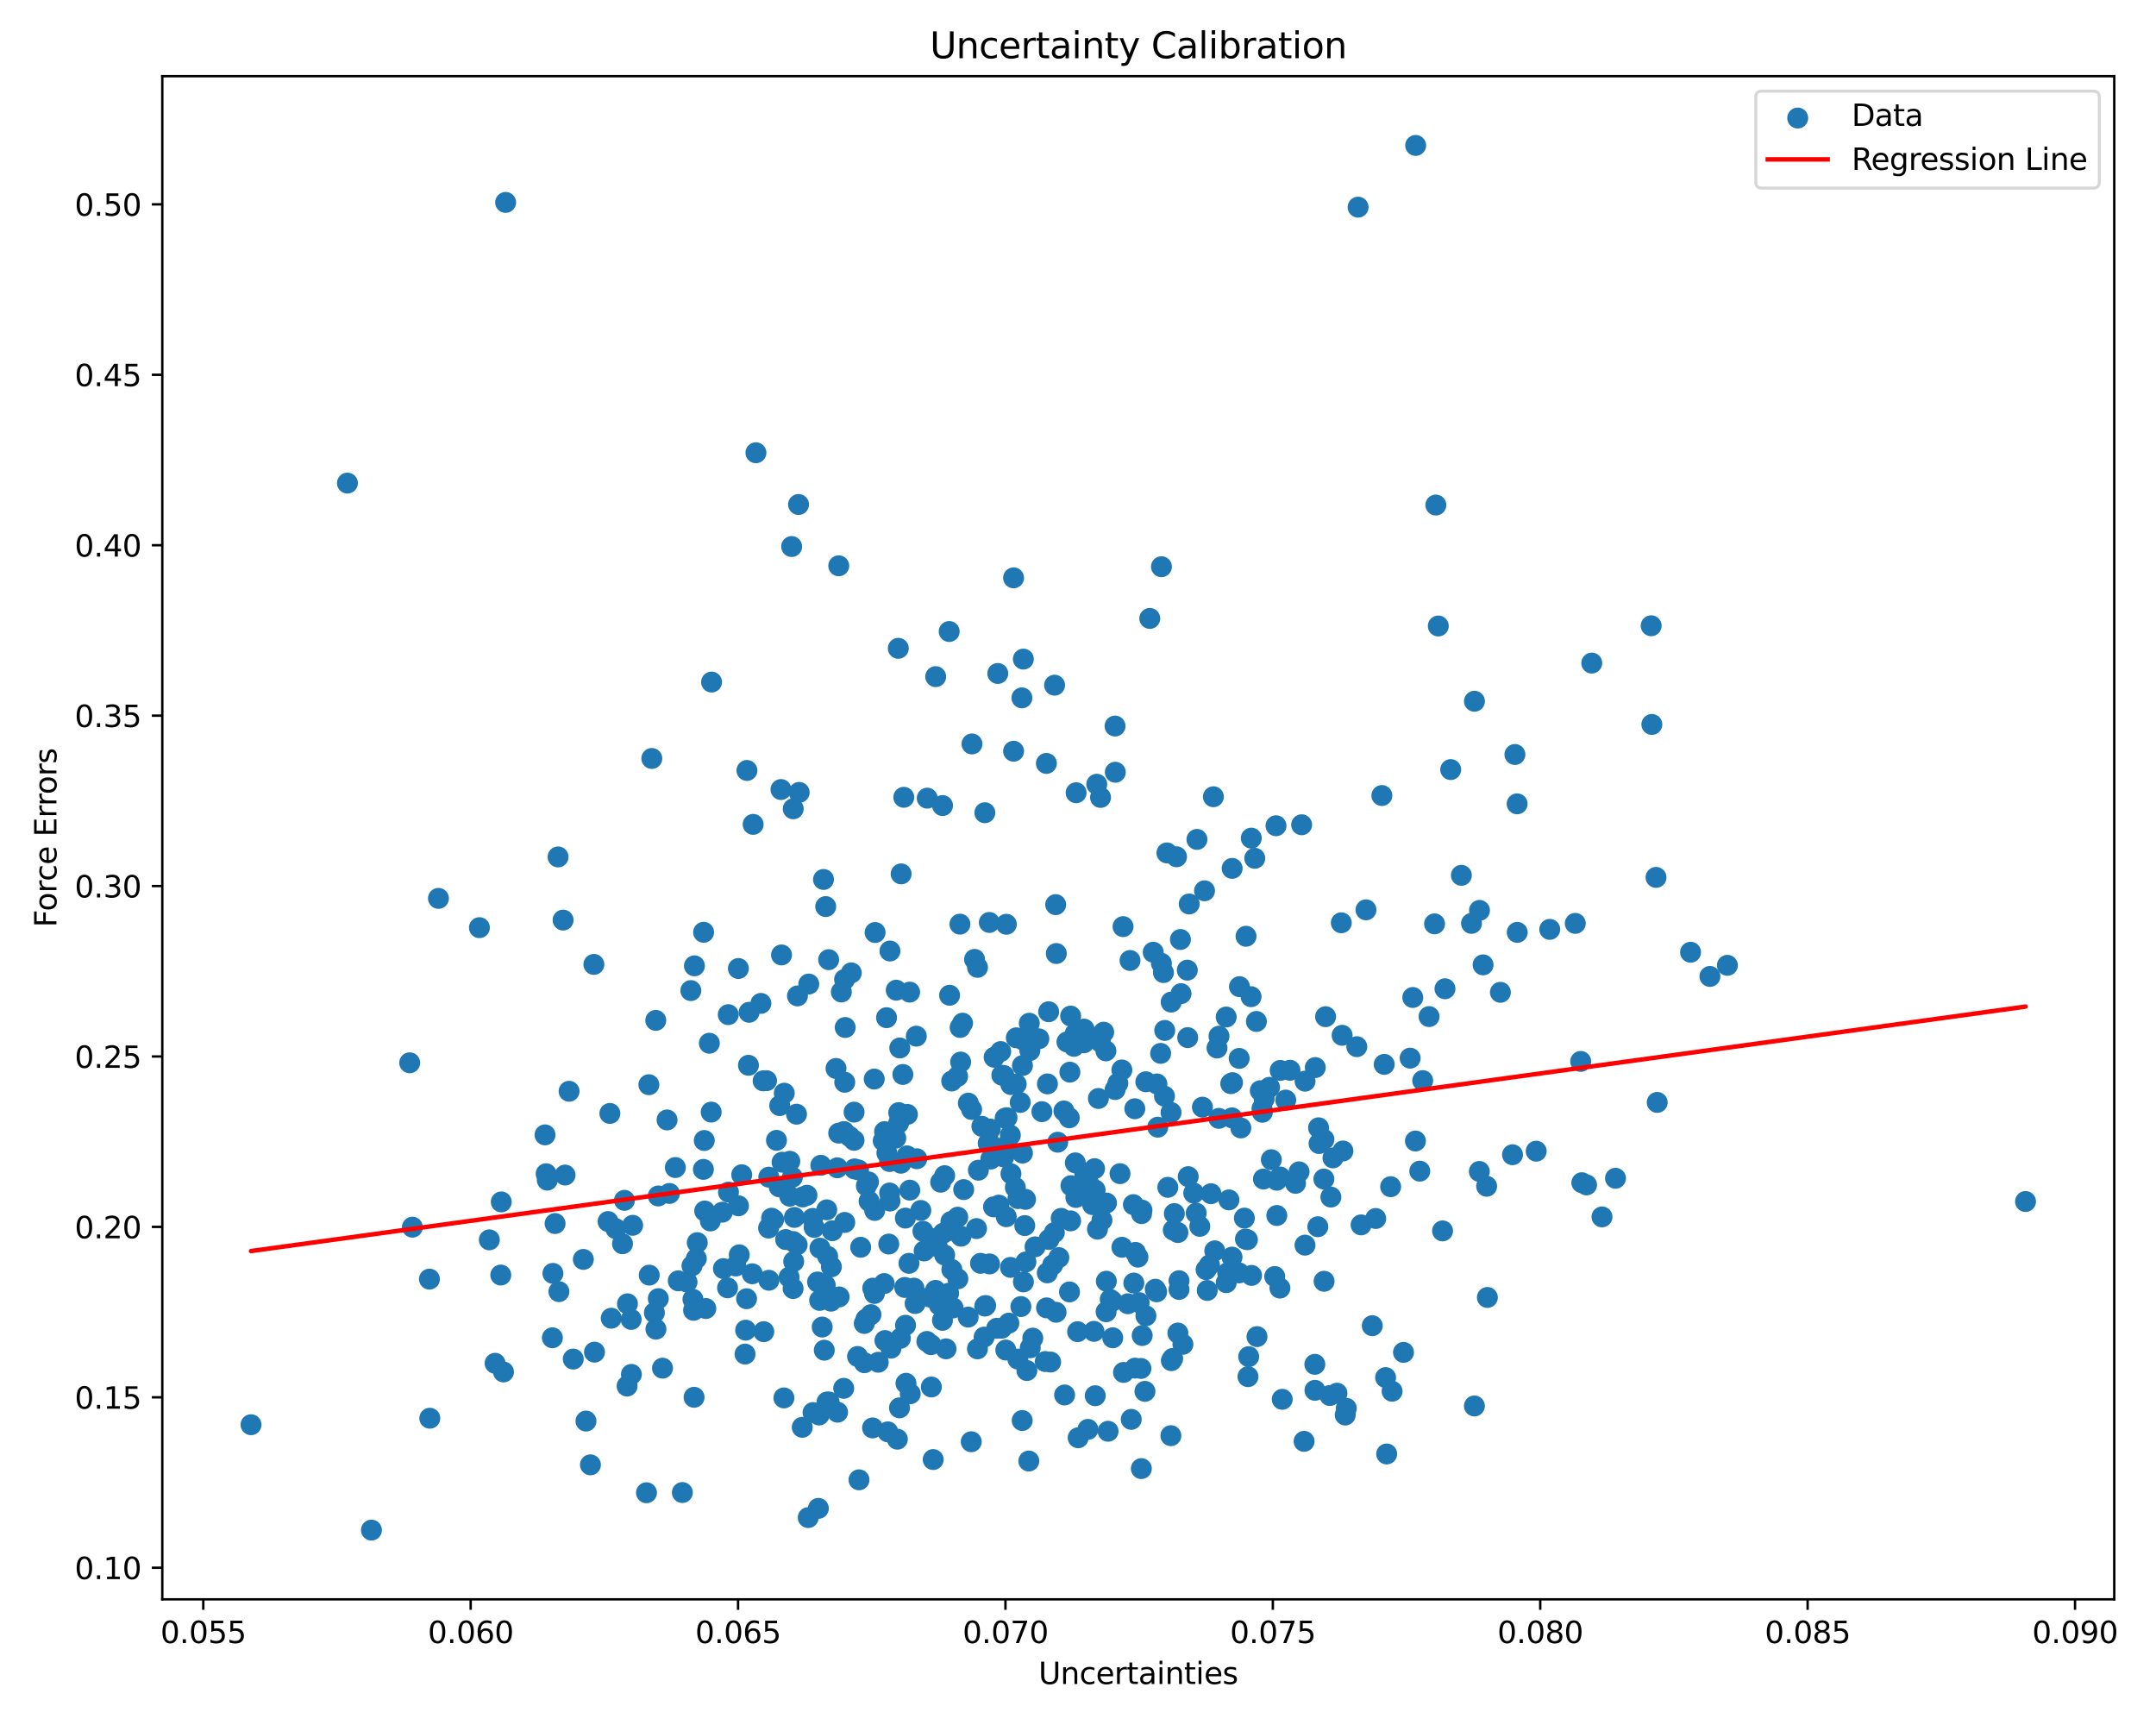 <?xml version="1.0" encoding="utf-8" standalone="no"?>
<!DOCTYPE svg PUBLIC "-//W3C//DTD SVG 1.1//EN"
  "http://www.w3.org/Graphics/SVG/1.1/DTD/svg11.dtd">
<svg xmlns:xlink="http://www.w3.org/1999/xlink" width="720pt" height="576pt" viewBox="0 0 720 576" xmlns="http://www.w3.org/2000/svg" version="1.1">
 <defs>
  <style type="text/css">*{stroke-linejoin: round; stroke-linecap: butt}</style>
 </defs>
 <g id="figure_1">
  <g id="patch_1">
   <path d="M 0 576 
L 720 576 
L 720 0 
L 0 0 
z
" style="fill: #ffffff"/>
  </g>
  <g id="axes_1">
   <g id="patch_2">
    <path d="M 54.2 534.04 
L 706.061 534.04 
L 706.061 25.44 
L 54.2 25.44 
z
" style="fill: #ffffff"/>
   </g>
   <g id="PathCollection_1">
    <defs>
     <path id="m0f8c4d356c" d="M 0 3 
C 0.796 3 1.559 2.684 2.121 2.121 
C 2.684 1.559 3 0.796 3 0 
C 3 -0.796 2.684 -1.559 2.121 -2.121 
C 1.559 -2.684 0.796 -3 0 -3 
C -0.796 -3 -1.559 -2.684 -2.121 -2.121 
C -2.684 -1.559 -3 -0.796 -3 0 
C -3 0.796 -2.684 1.559 -2.121 2.121 
C -1.559 2.684 -0.796 3 0 3 
z
" style="stroke: #1f77b4"/>
    </defs>
    <g clip-path="url(#p006c94ee75)">
     <use xlink:href="#m0f8c4d356c" x="329.165" y="435.94" style="fill: #1f77b4; stroke: #1f77b4"/>
     <use xlink:href="#m0f8c4d356c" x="464.891" y="464.558" style="fill: #1f77b4; stroke: #1f77b4"/>
     <use xlink:href="#m0f8c4d356c" x="235.189" y="380.829" style="fill: #1f77b4; stroke: #1f77b4"/>
     <use xlink:href="#m0f8c4d356c" x="472.76" y="48.558" style="fill: #1f77b4; stroke: #1f77b4"/>
     <use xlink:href="#m0f8c4d356c" x="215.893" y="498.447" style="fill: #1f77b4; stroke: #1f77b4"/>
     <use xlink:href="#m0f8c4d356c" x="265.056" y="421.238" style="fill: #1f77b4; stroke: #1f77b4"/>
     <use xlink:href="#m0f8c4d356c" x="317.868" y="423.921" style="fill: #1f77b4; stroke: #1f77b4"/>
     <use xlink:href="#m0f8c4d356c" x="365.329" y="444.557" style="fill: #1f77b4; stroke: #1f77b4"/>
     <use xlink:href="#m0f8c4d356c" x="336.292" y="373.223" style="fill: #1f77b4; stroke: #1f77b4"/>
     <use xlink:href="#m0f8c4d356c" x="491.414" y="308.328" style="fill: #1f77b4; stroke: #1f77b4"/>
     <use xlink:href="#m0f8c4d356c" x="517.544" y="310.329" style="fill: #1f77b4; stroke: #1f77b4"/>
     <use xlink:href="#m0f8c4d356c" x="146.424" y="299.979" style="fill: #1f77b4; stroke: #1f77b4"/>
     <use xlink:href="#m0f8c4d356c" x="290.229" y="401.099" style="fill: #1f77b4; stroke: #1f77b4"/>
     <use xlink:href="#m0f8c4d356c" x="463.089" y="485.496" style="fill: #1f77b4; stroke: #1f77b4"/>
     <use xlink:href="#m0f8c4d356c" x="273.719" y="434.221" style="fill: #1f77b4; stroke: #1f77b4"/>
     <use xlink:href="#m0f8c4d356c" x="231.415" y="433.866" style="fill: #1f77b4; stroke: #1f77b4"/>
     <use xlink:href="#m0f8c4d356c" x="474.136" y="391.059" style="fill: #1f77b4; stroke: #1f77b4"/>
     <use xlink:href="#m0f8c4d356c" x="254.851" y="360.912" style="fill: #1f77b4; stroke: #1f77b4"/>
     <use xlink:href="#m0f8c4d356c" x="301.821" y="266.225" style="fill: #1f77b4; stroke: #1f77b4"/>
     <use xlink:href="#m0f8c4d356c" x="328.87" y="436.118" style="fill: #1f77b4; stroke: #1f77b4"/>
     <use xlink:href="#m0f8c4d356c" x="303.547" y="421.845" style="fill: #1f77b4; stroke: #1f77b4"/>
     <use xlink:href="#m0f8c4d356c" x="323.323" y="439.798" style="fill: #1f77b4; stroke: #1f77b4"/>
     <use xlink:href="#m0f8c4d356c" x="391.173" y="454.349" style="fill: #1f77b4; stroke: #1f77b4"/>
     <use xlink:href="#m0f8c4d356c" x="273.526" y="472.485" style="fill: #1f77b4; stroke: #1f77b4"/>
     <use xlink:href="#m0f8c4d356c" x="477.236" y="339.449" style="fill: #1f77b4; stroke: #1f77b4"/>
     <use xlink:href="#m0f8c4d356c" x="218.541" y="438.336" style="fill: #1f77b4; stroke: #1f77b4"/>
     <use xlink:href="#m0f8c4d356c" x="435.808" y="415.772" style="fill: #1f77b4; stroke: #1f77b4"/>
     <use xlink:href="#m0f8c4d356c" x="313.678" y="435.76" style="fill: #1f77b4; stroke: #1f77b4"/>
     <use xlink:href="#m0f8c4d356c" x="270.09" y="328.589" style="fill: #1f77b4; stroke: #1f77b4"/>
     <use xlink:href="#m0f8c4d356c" x="288.627" y="441.921" style="fill: #1f77b4; stroke: #1f77b4"/>
     <use xlink:href="#m0f8c4d356c" x="285.214" y="380.758" style="fill: #1f77b4; stroke: #1f77b4"/>
     <use xlink:href="#m0f8c4d356c" x="339.078" y="396.538" style="fill: #1f77b4; stroke: #1f77b4"/>
     <use xlink:href="#m0f8c4d356c" x="359.283" y="399.852" style="fill: #1f77b4; stroke: #1f77b4"/>
     <use xlink:href="#m0f8c4d356c" x="302.406" y="442.523" style="fill: #1f77b4; stroke: #1f77b4"/>
     <use xlink:href="#m0f8c4d356c" x="300.129" y="371.523" style="fill: #1f77b4; stroke: #1f77b4"/>
     <use xlink:href="#m0f8c4d356c" x="275.27" y="450.852" style="fill: #1f77b4; stroke: #1f77b4"/>
     <use xlink:href="#m0f8c4d356c" x="330.346" y="381.376" style="fill: #1f77b4; stroke: #1f77b4"/>
     <use xlink:href="#m0f8c4d356c" x="211.271" y="409.148" style="fill: #1f77b4; stroke: #1f77b4"/>
     <use xlink:href="#m0f8c4d356c" x="307.504" y="404.187" style="fill: #1f77b4; stroke: #1f77b4"/>
     <use xlink:href="#m0f8c4d356c" x="182.011" y="378.955" style="fill: #1f77b4; stroke: #1f77b4"/>
     <use xlink:href="#m0f8c4d356c" x="301.514" y="358.773" style="fill: #1f77b4; stroke: #1f77b4"/>
     <use xlink:href="#m0f8c4d356c" x="242.968" y="430.024" style="fill: #1f77b4; stroke: #1f77b4"/>
     <use xlink:href="#m0f8c4d356c" x="334.514" y="443.521" style="fill: #1f77b4; stroke: #1f77b4"/>
     <use xlink:href="#m0f8c4d356c" x="382.355" y="464.596" style="fill: #1f77b4; stroke: #1f77b4"/>
     <use xlink:href="#m0f8c4d356c" x="237.626" y="227.751" style="fill: #1f77b4; stroke: #1f77b4"/>
     <use xlink:href="#m0f8c4d356c" x="357.162" y="431.385" style="fill: #1f77b4; stroke: #1f77b4"/>
     <use xlink:href="#m0f8c4d356c" x="326.421" y="450.403" style="fill: #1f77b4; stroke: #1f77b4"/>
     <use xlink:href="#m0f8c4d356c" x="429.378" y="367.329" style="fill: #1f77b4; stroke: #1f77b4"/>
     <use xlink:href="#m0f8c4d356c" x="316.8" y="431.83" style="fill: #1f77b4; stroke: #1f77b4"/>
     <use xlink:href="#m0f8c4d356c" x="319.882" y="427.028" style="fill: #1f77b4; stroke: #1f77b4"/>
     <use xlink:href="#m0f8c4d356c" x="277.94" y="410.956" style="fill: #1f77b4; stroke: #1f77b4"/>
     <use xlink:href="#m0f8c4d356c" x="453.54" y="69.17" style="fill: #1f77b4; stroke: #1f77b4"/>
     <use xlink:href="#m0f8c4d356c" x="341.363" y="474.326" style="fill: #1f77b4; stroke: #1f77b4"/>
     <use xlink:href="#m0f8c4d356c" x="464.405" y="396.253" style="fill: #1f77b4; stroke: #1f77b4"/>
     <use xlink:href="#m0f8c4d356c" x="367.483" y="347.952" style="fill: #1f77b4; stroke: #1f77b4"/>
     <use xlink:href="#m0f8c4d356c" x="271.887" y="409.849" style="fill: #1f77b4; stroke: #1f77b4"/>
     <use xlink:href="#m0f8c4d356c" x="342.933" y="457.64" style="fill: #1f77b4; stroke: #1f77b4"/>
     <use xlink:href="#m0f8c4d356c" x="269.914" y="506.74" style="fill: #1f77b4; stroke: #1f77b4"/>
     <use xlink:href="#m0f8c4d356c" x="439.132" y="464.246" style="fill: #1f77b4; stroke: #1f77b4"/>
     <use xlink:href="#m0f8c4d356c" x="274.124" y="389.108" style="fill: #1f77b4; stroke: #1f77b4"/>
     <use xlink:href="#m0f8c4d356c" x="332.844" y="443.539" style="fill: #1f77b4; stroke: #1f77b4"/>
     <use xlink:href="#m0f8c4d356c" x="352.104" y="411.573" style="fill: #1f77b4; stroke: #1f77b4"/>
     <use xlink:href="#m0f8c4d356c" x="539.5" y="393.438" style="fill: #1f77b4; stroke: #1f77b4"/>
     <use xlink:href="#m0f8c4d356c" x="194.808" y="420.535" style="fill: #1f77b4; stroke: #1f77b4"/>
     <use xlink:href="#m0f8c4d356c" x="285.225" y="371.359" style="fill: #1f77b4; stroke: #1f77b4"/>
     <use xlink:href="#m0f8c4d356c" x="167.238" y="425.753" style="fill: #1f77b4; stroke: #1f77b4"/>
     <use xlink:href="#m0f8c4d356c" x="526.072" y="308.325" style="fill: #1f77b4; stroke: #1f77b4"/>
     <use xlink:href="#m0f8c4d356c" x="273.297" y="503.67" style="fill: #1f77b4; stroke: #1f77b4"/>
     <use xlink:href="#m0f8c4d356c" x="249.315" y="433.664" style="fill: #1f77b4; stroke: #1f77b4"/>
     <use xlink:href="#m0f8c4d356c" x="264.859" y="430.262" style="fill: #1f77b4; stroke: #1f77b4"/>
     <use xlink:href="#m0f8c4d356c" x="222.764" y="373.963" style="fill: #1f77b4; stroke: #1f77b4"/>
     <use xlink:href="#m0f8c4d356c" x="415.917" y="413.737" style="fill: #1f77b4; stroke: #1f77b4"/>
     <use xlink:href="#m0f8c4d356c" x="260.206" y="396.295" style="fill: #1f77b4; stroke: #1f77b4"/>
     <use xlink:href="#m0f8c4d356c" x="342.222" y="409.237" style="fill: #1f77b4; stroke: #1f77b4"/>
     <use xlink:href="#m0f8c4d356c" x="396.636" y="346.47" style="fill: #1f77b4; stroke: #1f77b4"/>
     <use xlink:href="#m0f8c4d356c" x="366.813" y="366.795" style="fill: #1f77b4; stroke: #1f77b4"/>
     <use xlink:href="#m0f8c4d356c" x="296.174" y="384.98" style="fill: #1f77b4; stroke: #1f77b4"/>
     <use xlink:href="#m0f8c4d356c" x="369.463" y="427.817" style="fill: #1f77b4; stroke: #1f77b4"/>
     <use xlink:href="#m0f8c4d356c" x="279.712" y="471.547" style="fill: #1f77b4; stroke: #1f77b4"/>
     <use xlink:href="#m0f8c4d356c" x="343.727" y="341.671" style="fill: #1f77b4; stroke: #1f77b4"/>
     <use xlink:href="#m0f8c4d356c" x="319.85" y="406.427" style="fill: #1f77b4; stroke: #1f77b4"/>
     <use xlink:href="#m0f8c4d356c" x="409.489" y="339.596" style="fill: #1f77b4; stroke: #1f77b4"/>
     <use xlink:href="#m0f8c4d356c" x="505.91" y="251.935" style="fill: #1f77b4; stroke: #1f77b4"/>
     <use xlink:href="#m0f8c4d356c" x="337.454" y="423.2" style="fill: #1f77b4; stroke: #1f77b4"/>
     <use xlink:href="#m0f8c4d356c" x="275.593" y="429.122" style="fill: #1f77b4; stroke: #1f77b4"/>
     <use xlink:href="#m0f8c4d356c" x="302.141" y="429.891" style="fill: #1f77b4; stroke: #1f77b4"/>
     <use xlink:href="#m0f8c4d356c" x="236.889" y="348.351" style="fill: #1f77b4; stroke: #1f77b4"/>
     <use xlink:href="#m0f8c4d356c" x="207.884" y="415.303" style="fill: #1f77b4; stroke: #1f77b4"/>
     <use xlink:href="#m0f8c4d356c" x="381.212" y="405.243" style="fill: #1f77b4; stroke: #1f77b4"/>
     <use xlink:href="#m0f8c4d356c" x="373.307" y="361.703" style="fill: #1f77b4; stroke: #1f77b4"/>
     <use xlink:href="#m0f8c4d356c" x="402.779" y="423.953" style="fill: #1f77b4; stroke: #1f77b4"/>
     <use xlink:href="#m0f8c4d356c" x="391.82" y="410.752" style="fill: #1f77b4; stroke: #1f77b4"/>
     <use xlink:href="#m0f8c4d356c" x="433.836" y="391.286" style="fill: #1f77b4; stroke: #1f77b4"/>
     <use xlink:href="#m0f8c4d356c" x="416.767" y="459.685" style="fill: #1f77b4; stroke: #1f77b4"/>
     <use xlink:href="#m0f8c4d356c" x="250.16" y="338.018" style="fill: #1f77b4; stroke: #1f77b4"/>
     <use xlink:href="#m0f8c4d356c" x="357.642" y="395.91" style="fill: #1f77b4; stroke: #1f77b4"/>
     <use xlink:href="#m0f8c4d356c" x="382.686" y="439.371" style="fill: #1f77b4; stroke: #1f77b4"/>
     <use xlink:href="#m0f8c4d356c" x="335.671" y="373.37" style="fill: #1f77b4; stroke: #1f77b4"/>
     <use xlink:href="#m0f8c4d356c" x="297.207" y="317.554" style="fill: #1f77b4; stroke: #1f77b4"/>
     <use xlink:href="#m0f8c4d356c" x="241.584" y="423.599" style="fill: #1f77b4; stroke: #1f77b4"/>
     <use xlink:href="#m0f8c4d356c" x="428.209" y="467.248" style="fill: #1f77b4; stroke: #1f77b4"/>
     <use xlink:href="#m0f8c4d356c" x="315.467" y="419.079" style="fill: #1f77b4; stroke: #1f77b4"/>
     <use xlink:href="#m0f8c4d356c" x="534.987" y="406.336" style="fill: #1f77b4; stroke: #1f77b4"/>
     <use xlink:href="#m0f8c4d356c" x="462.723" y="459.991" style="fill: #1f77b4; stroke: #1f77b4"/>
     <use xlink:href="#m0f8c4d356c" x="340.71" y="368.116" style="fill: #1f77b4; stroke: #1f77b4"/>
     <use xlink:href="#m0f8c4d356c" x="182.766" y="394.057" style="fill: #1f77b4; stroke: #1f77b4"/>
     <use xlink:href="#m0f8c4d356c" x="251.517" y="275.267" style="fill: #1f77b4; stroke: #1f77b4"/>
     <use xlink:href="#m0f8c4d356c" x="280.231" y="433.052" style="fill: #1f77b4; stroke: #1f77b4"/>
     <use xlink:href="#m0f8c4d356c" x="388.885" y="366.024" style="fill: #1f77b4; stroke: #1f77b4"/>
     <use xlink:href="#m0f8c4d356c" x="243.207" y="338.801" style="fill: #1f77b4; stroke: #1f77b4"/>
     <use xlink:href="#m0f8c4d356c" x="410.403" y="400.659" style="fill: #1f77b4; stroke: #1f77b4"/>
     <use xlink:href="#m0f8c4d356c" x="287.429" y="416.481" style="fill: #1f77b4; stroke: #1f77b4"/>
     <use xlink:href="#m0f8c4d356c" x="367.527" y="266.271" style="fill: #1f77b4; stroke: #1f77b4"/>
     <use xlink:href="#m0f8c4d356c" x="459.423" y="406.871" style="fill: #1f77b4; stroke: #1f77b4"/>
     <use xlink:href="#m0f8c4d356c" x="393.351" y="445.117" style="fill: #1f77b4; stroke: #1f77b4"/>
     <use xlink:href="#m0f8c4d356c" x="219.049" y="443.824" style="fill: #1f77b4; stroke: #1f77b4"/>
     <use xlink:href="#m0f8c4d356c" x="375.045" y="309.416" style="fill: #1f77b4; stroke: #1f77b4"/>
     <use xlink:href="#m0f8c4d356c" x="271.384" y="406.849" style="fill: #1f77b4; stroke: #1f77b4"/>
     <use xlink:href="#m0f8c4d356c" x="137.714" y="409.771" style="fill: #1f77b4; stroke: #1f77b4"/>
     <use xlink:href="#m0f8c4d356c" x="297.212" y="401.036" style="fill: #1f77b4; stroke: #1f77b4"/>
     <use xlink:href="#m0f8c4d356c" x="314.97" y="411.787" style="fill: #1f77b4; stroke: #1f77b4"/>
     <use xlink:href="#m0f8c4d356c" x="411.441" y="419.769" style="fill: #1f77b4; stroke: #1f77b4"/>
     <use xlink:href="#m0f8c4d356c" x="312.41" y="430.87" style="fill: #1f77b4; stroke: #1f77b4"/>
     <use xlink:href="#m0f8c4d356c" x="289.327" y="395.957" style="fill: #1f77b4; stroke: #1f77b4"/>
     <use xlink:href="#m0f8c4d356c" x="352.18" y="228.795" style="fill: #1f77b4; stroke: #1f77b4"/>
     <use xlink:href="#m0f8c4d356c" x="422.163" y="366.961" style="fill: #1f77b4; stroke: #1f77b4"/>
     <use xlink:href="#m0f8c4d356c" x="440.34" y="376.583" style="fill: #1f77b4; stroke: #1f77b4"/>
     <use xlink:href="#m0f8c4d356c" x="266.675" y="168.457" style="fill: #1f77b4; stroke: #1f77b4"/>
     <use xlink:href="#m0f8c4d356c" x="349.492" y="436.718" style="fill: #1f77b4; stroke: #1f77b4"/>
     <use xlink:href="#m0f8c4d356c" x="494.028" y="391.163" style="fill: #1f77b4; stroke: #1f77b4"/>
     <use xlink:href="#m0f8c4d356c" x="277.512" y="434.48" style="fill: #1f77b4; stroke: #1f77b4"/>
     <use xlink:href="#m0f8c4d356c" x="299.148" y="380.037" style="fill: #1f77b4; stroke: #1f77b4"/>
     <use xlink:href="#m0f8c4d356c" x="226.508" y="427.685" style="fill: #1f77b4; stroke: #1f77b4"/>
     <use xlink:href="#m0f8c4d356c" x="551.412" y="208.948" style="fill: #1f77b4; stroke: #1f77b4"/>
     <use xlink:href="#m0f8c4d356c" x="531.57" y="221.407" style="fill: #1f77b4; stroke: #1f77b4"/>
     <use xlink:href="#m0f8c4d356c" x="289.19" y="440.496" style="fill: #1f77b4; stroke: #1f77b4"/>
     <use xlink:href="#m0f8c4d356c" x="303.78" y="331.285" style="fill: #1f77b4; stroke: #1f77b4"/>
     <use xlink:href="#m0f8c4d356c" x="260.988" y="318.865" style="fill: #1f77b4; stroke: #1f77b4"/>
     <use xlink:href="#m0f8c4d356c" x="288.651" y="455.032" style="fill: #1f77b4; stroke: #1f77b4"/>
     <use xlink:href="#m0f8c4d356c" x="234.901" y="390.472" style="fill: #1f77b4; stroke: #1f77b4"/>
     <use xlink:href="#m0f8c4d356c" x="203.063" y="407.887" style="fill: #1f77b4; stroke: #1f77b4"/>
     <use xlink:href="#m0f8c4d356c" x="399.722" y="280.292" style="fill: #1f77b4; stroke: #1f77b4"/>
     <use xlink:href="#m0f8c4d356c" x="387.848" y="321.659" style="fill: #1f77b4; stroke: #1f77b4"/>
     <use xlink:href="#m0f8c4d356c" x="328.895" y="271.381" style="fill: #1f77b4; stroke: #1f77b4"/>
     <use xlink:href="#m0f8c4d356c" x="277.646" y="423.008" style="fill: #1f77b4; stroke: #1f77b4"/>
     <use xlink:href="#m0f8c4d356c" x="381.021" y="456.947" style="fill: #1f77b4; stroke: #1f77b4"/>
     <use xlink:href="#m0f8c4d356c" x="266.891" y="264.596" style="fill: #1f77b4; stroke: #1f77b4"/>
     <use xlink:href="#m0f8c4d356c" x="442.679" y="339.486" style="fill: #1f77b4; stroke: #1f77b4"/>
     <use xlink:href="#m0f8c4d356c" x="368.004" y="407.421" style="fill: #1f77b4; stroke: #1f77b4"/>
     <use xlink:href="#m0f8c4d356c" x="232.855" y="414.935" style="fill: #1f77b4; stroke: #1f77b4"/>
     <use xlink:href="#m0f8c4d356c" x="314.74" y="440.877" style="fill: #1f77b4; stroke: #1f77b4"/>
     <use xlink:href="#m0f8c4d356c" x="292.242" y="311.374" style="fill: #1f77b4; stroke: #1f77b4"/>
     <use xlink:href="#m0f8c4d356c" x="513.018" y="384.39" style="fill: #1f77b4; stroke: #1f77b4"/>
     <use xlink:href="#m0f8c4d356c" x="163.411" y="413.999" style="fill: #1f77b4; stroke: #1f77b4"/>
     <use xlink:href="#m0f8c4d356c" x="246.609" y="402.631" style="fill: #1f77b4; stroke: #1f77b4"/>
     <use xlink:href="#m0f8c4d356c" x="369.321" y="350.903" style="fill: #1f77b4; stroke: #1f77b4"/>
     <use xlink:href="#m0f8c4d356c" x="369.513" y="401.706" style="fill: #1f77b4; stroke: #1f77b4"/>
     <use xlink:href="#m0f8c4d356c" x="326.443" y="323.012" style="fill: #1f77b4; stroke: #1f77b4"/>
     <use xlink:href="#m0f8c4d356c" x="357.289" y="358.01" style="fill: #1f77b4; stroke: #1f77b4"/>
     <use xlink:href="#m0f8c4d356c" x="449.239" y="472.492" style="fill: #1f77b4; stroke: #1f77b4"/>
     <use xlink:href="#m0f8c4d356c" x="394.404" y="331.791" style="fill: #1f77b4; stroke: #1f77b4"/>
     <use xlink:href="#m0f8c4d356c" x="391.111" y="334.613" style="fill: #1f77b4; stroke: #1f77b4"/>
     <use xlink:href="#m0f8c4d356c" x="419.776" y="446.312" style="fill: #1f77b4; stroke: #1f77b4"/>
     <use xlink:href="#m0f8c4d356c" x="417.873" y="279.866" style="fill: #1f77b4; stroke: #1f77b4"/>
     <use xlink:href="#m0f8c4d356c" x="186.654" y="431.292" style="fill: #1f77b4; stroke: #1f77b4"/>
     <use xlink:href="#m0f8c4d356c" x="186.367" y="286.14" style="fill: #1f77b4; stroke: #1f77b4"/>
     <use xlink:href="#m0f8c4d356c" x="417.005" y="453.002" style="fill: #1f77b4; stroke: #1f77b4"/>
     <use xlink:href="#m0f8c4d356c" x="372.373" y="242.433" style="fill: #1f77b4; stroke: #1f77b4"/>
     <use xlink:href="#m0f8c4d356c" x="218.996" y="340.718" style="fill: #1f77b4; stroke: #1f77b4"/>
     <use xlink:href="#m0f8c4d356c" x="182.382" y="391.933" style="fill: #1f77b4; stroke: #1f77b4"/>
     <use xlink:href="#m0f8c4d356c" x="302.555" y="461.898" style="fill: #1f77b4; stroke: #1f77b4"/>
     <use xlink:href="#m0f8c4d356c" x="275.009" y="293.667" style="fill: #1f77b4; stroke: #1f77b4"/>
     <use xlink:href="#m0f8c4d356c" x="394.205" y="313.711" style="fill: #1f77b4; stroke: #1f77b4"/>
     <use xlink:href="#m0f8c4d356c" x="393.739" y="427.641" style="fill: #1f77b4; stroke: #1f77b4"/>
     <use xlink:href="#m0f8c4d356c" x="269.487" y="399.111" style="fill: #1f77b4; stroke: #1f77b4"/>
     <use xlink:href="#m0f8c4d356c" x="231.908" y="322.504" style="fill: #1f77b4; stroke: #1f77b4"/>
     <use xlink:href="#m0f8c4d356c" x="335.283" y="359.156" style="fill: #1f77b4; stroke: #1f77b4"/>
     <use xlink:href="#m0f8c4d356c" x="350.309" y="413.878" style="fill: #1f77b4; stroke: #1f77b4"/>
     <use xlink:href="#m0f8c4d356c" x="325.455" y="320.347" style="fill: #1f77b4; stroke: #1f77b4"/>
     <use xlink:href="#m0f8c4d356c" x="190.05" y="364.388" style="fill: #1f77b4; stroke: #1f77b4"/>
     <use xlink:href="#m0f8c4d356c" x="354.386" y="406.821" style="fill: #1f77b4; stroke: #1f77b4"/>
     <use xlink:href="#m0f8c4d356c" x="505.107" y="385.58" style="fill: #1f77b4; stroke: #1f77b4"/>
     <use xlink:href="#m0f8c4d356c" x="271.515" y="471.671" style="fill: #1f77b4; stroke: #1f77b4"/>
     <use xlink:href="#m0f8c4d356c" x="424.563" y="387.238" style="fill: #1f77b4; stroke: #1f77b4"/>
     <use xlink:href="#m0f8c4d356c" x="389.993" y="396.462" style="fill: #1f77b4; stroke: #1f77b4"/>
     <use xlink:href="#m0f8c4d356c" x="400.674" y="409.497" style="fill: #1f77b4; stroke: #1f77b4"/>
     <use xlink:href="#m0f8c4d356c" x="258.349" y="407.223" style="fill: #1f77b4; stroke: #1f77b4"/>
     <use xlink:href="#m0f8c4d356c" x="320.637" y="343.082" style="fill: #1f77b4; stroke: #1f77b4"/>
     <use xlink:href="#m0f8c4d356c" x="359.104" y="388.297" style="fill: #1f77b4; stroke: #1f77b4"/>
     <use xlink:href="#m0f8c4d356c" x="372.397" y="363.815" style="fill: #1f77b4; stroke: #1f77b4"/>
     <use xlink:href="#m0f8c4d356c" x="165.333" y="455.22" style="fill: #1f77b4; stroke: #1f77b4"/>
     <use xlink:href="#m0f8c4d356c" x="374.65" y="357.275" style="fill: #1f77b4; stroke: #1f77b4"/>
     <use xlink:href="#m0f8c4d356c" x="330.881" y="387.018" style="fill: #1f77b4; stroke: #1f77b4"/>
     <use xlink:href="#m0f8c4d356c" x="286.865" y="494.132" style="fill: #1f77b4; stroke: #1f77b4"/>
     <use xlink:href="#m0f8c4d356c" x="264.908" y="270.07" style="fill: #1f77b4; stroke: #1f77b4"/>
     <use xlink:href="#m0f8c4d356c" x="365.531" y="390.231" style="fill: #1f77b4; stroke: #1f77b4"/>
     <use xlink:href="#m0f8c4d356c" x="295.28" y="428.596" style="fill: #1f77b4; stroke: #1f77b4"/>
     <use xlink:href="#m0f8c4d356c" x="347.941" y="371.206" style="fill: #1f77b4; stroke: #1f77b4"/>
     <use xlink:href="#m0f8c4d356c" x="315.932" y="450.394" style="fill: #1f77b4; stroke: #1f77b4"/>
     <use xlink:href="#m0f8c4d356c" x="232.538" y="420.246" style="fill: #1f77b4; stroke: #1f77b4"/>
     <use xlink:href="#m0f8c4d356c" x="391.623" y="453.6" style="fill: #1f77b4; stroke: #1f77b4"/>
     <use xlink:href="#m0f8c4d356c" x="447.933" y="308.131" style="fill: #1f77b4; stroke: #1f77b4"/>
     <use xlink:href="#m0f8c4d356c" x="381.361" y="404.065" style="fill: #1f77b4; stroke: #1f77b4"/>
     <use xlink:href="#m0f8c4d356c" x="184.649" y="425.198" style="fill: #1f77b4; stroke: #1f77b4"/>
     <use xlink:href="#m0f8c4d356c" x="210.782" y="440.568" style="fill: #1f77b4; stroke: #1f77b4"/>
     <use xlink:href="#m0f8c4d356c" x="256.67" y="410.069" style="fill: #1f77b4; stroke: #1f77b4"/>
     <use xlink:href="#m0f8c4d356c" x="471.801" y="333.077" style="fill: #1f77b4; stroke: #1f77b4"/>
     <use xlink:href="#m0f8c4d356c" x="383.973" y="206.497" style="fill: #1f77b4; stroke: #1f77b4"/>
     <use xlink:href="#m0f8c4d356c" x="297.542" y="450.174" style="fill: #1f77b4; stroke: #1f77b4"/>
     <use xlink:href="#m0f8c4d356c" x="316.622" y="410.964" style="fill: #1f77b4; stroke: #1f77b4"/>
     <use xlink:href="#m0f8c4d356c" x="281.761" y="463.577" style="fill: #1f77b4; stroke: #1f77b4"/>
     <use xlink:href="#m0f8c4d356c" x="296.489" y="478.117" style="fill: #1f77b4; stroke: #1f77b4"/>
     <use xlink:href="#m0f8c4d356c" x="341.809" y="347.327" style="fill: #1f77b4; stroke: #1f77b4"/>
     <use xlink:href="#m0f8c4d356c" x="259.307" y="380.782" style="fill: #1f77b4; stroke: #1f77b4"/>
     <use xlink:href="#m0f8c4d356c" x="435.828" y="361.007" style="fill: #1f77b4; stroke: #1f77b4"/>
     <use xlink:href="#m0f8c4d356c" x="324.35" y="481.418" style="fill: #1f77b4; stroke: #1f77b4"/>
     <use xlink:href="#m0f8c4d356c" x="389.696" y="284.796" style="fill: #1f77b4; stroke: #1f77b4"/>
     <use xlink:href="#m0f8c4d356c" x="496.466" y="396.109" style="fill: #1f77b4; stroke: #1f77b4"/>
     <use xlink:href="#m0f8c4d356c" x="363.32" y="477.289" style="fill: #1f77b4; stroke: #1f77b4"/>
     <use xlink:href="#m0f8c4d356c" x="440.499" y="381.839" style="fill: #1f77b4; stroke: #1f77b4"/>
     <use xlink:href="#m0f8c4d356c" x="321.82" y="397.22" style="fill: #1f77b4; stroke: #1f77b4"/>
     <use xlink:href="#m0f8c4d356c" x="237.218" y="407.693" style="fill: #1f77b4; stroke: #1f77b4"/>
     <use xlink:href="#m0f8c4d356c" x="488.031" y="292.285" style="fill: #1f77b4; stroke: #1f77b4"/>
     <use xlink:href="#m0f8c4d356c" x="336.911" y="441.812" style="fill: #1f77b4; stroke: #1f77b4"/>
     <use xlink:href="#m0f8c4d356c" x="386.264" y="431.359" style="fill: #1f77b4; stroke: #1f77b4"/>
     <use xlink:href="#m0f8c4d356c" x="334.184" y="351.127" style="fill: #1f77b4; stroke: #1f77b4"/>
     <use xlink:href="#m0f8c4d356c" x="292.111" y="404.186" style="fill: #1f77b4; stroke: #1f77b4"/>
     <use xlink:href="#m0f8c4d356c" x="445.142" y="386.641" style="fill: #1f77b4; stroke: #1f77b4"/>
     <use xlink:href="#m0f8c4d356c" x="444.45" y="399.723" style="fill: #1f77b4; stroke: #1f77b4"/>
     <use xlink:href="#m0f8c4d356c" x="426.386" y="394.099" style="fill: #1f77b4; stroke: #1f77b4"/>
     <use xlink:href="#m0f8c4d356c" x="273.826" y="416.783" style="fill: #1f77b4; stroke: #1f77b4"/>
     <use xlink:href="#m0f8c4d356c" x="397.137" y="301.85" style="fill: #1f77b4; stroke: #1f77b4"/>
     <use xlink:href="#m0f8c4d356c" x="251.222" y="425.331" style="fill: #1f77b4; stroke: #1f77b4"/>
     <use xlink:href="#m0f8c4d356c" x="188.711" y="392.367" style="fill: #1f77b4; stroke: #1f77b4"/>
     <use xlink:href="#m0f8c4d356c" x="364.136" y="397.179" style="fill: #1f77b4; stroke: #1f77b4"/>
     <use xlink:href="#m0f8c4d356c" x="362.262" y="391.935" style="fill: #1f77b4; stroke: #1f77b4"/>
     <use xlink:href="#m0f8c4d356c" x="266.315" y="332.551" style="fill: #1f77b4; stroke: #1f77b4"/>
     <use xlink:href="#m0f8c4d356c" x="571.033" y="326.044" style="fill: #1f77b4; stroke: #1f77b4"/>
     <use xlink:href="#m0f8c4d356c" x="416.115" y="312.629" style="fill: #1f77b4; stroke: #1f77b4"/>
     <use xlink:href="#m0f8c4d356c" x="219.841" y="433.633" style="fill: #1f77b4; stroke: #1f77b4"/>
     <use xlink:href="#m0f8c4d356c" x="342.483" y="400.485" style="fill: #1f77b4; stroke: #1f77b4"/>
     <use xlink:href="#m0f8c4d356c" x="381.154" y="490.383" style="fill: #1f77b4; stroke: #1f77b4"/>
     <use xlink:href="#m0f8c4d356c" x="208.536" y="400.81" style="fill: #1f77b4; stroke: #1f77b4"/>
     <use xlink:href="#m0f8c4d356c" x="296.067" y="339.821" style="fill: #1f77b4; stroke: #1f77b4"/>
     <use xlink:href="#m0f8c4d356c" x="311.029" y="463.133" style="fill: #1f77b4; stroke: #1f77b4"/>
     <use xlink:href="#m0f8c4d356c" x="417.949" y="425.88" style="fill: #1f77b4; stroke: #1f77b4"/>
     <use xlink:href="#m0f8c4d356c" x="453.109" y="349.498" style="fill: #1f77b4; stroke: #1f77b4"/>
     <use xlink:href="#m0f8c4d356c" x="261.908" y="365.029" style="fill: #1f77b4; stroke: #1f77b4"/>
     <use xlink:href="#m0f8c4d356c" x="341.446" y="385.039" style="fill: #1f77b4; stroke: #1f77b4"/>
     <use xlink:href="#m0f8c4d356c" x="393.366" y="411.565" style="fill: #1f77b4; stroke: #1f77b4"/>
     <use xlink:href="#m0f8c4d356c" x="349.067" y="454.639" style="fill: #1f77b4; stroke: #1f77b4"/>
     <use xlink:href="#m0f8c4d356c" x="444.127" y="465.977" style="fill: #1f77b4; stroke: #1f77b4"/>
     <use xlink:href="#m0f8c4d356c" x="385.117" y="317.959" style="fill: #1f77b4; stroke: #1f77b4"/>
     <use xlink:href="#m0f8c4d356c" x="395.041" y="448.883" style="fill: #1f77b4; stroke: #1f77b4"/>
     <use xlink:href="#m0f8c4d356c" x="299.302" y="330.633" style="fill: #1f77b4; stroke: #1f77b4"/>
     <use xlink:href="#m0f8c4d356c" x="363.604" y="395.266" style="fill: #1f77b4; stroke: #1f77b4"/>
     <use xlink:href="#m0f8c4d356c" x="209.419" y="462.824" style="fill: #1f77b4; stroke: #1f77b4"/>
     <use xlink:href="#m0f8c4d356c" x="427.43" y="430.104" style="fill: #1f77b4; stroke: #1f77b4"/>
     <use xlink:href="#m0f8c4d356c" x="305.202" y="430.124" style="fill: #1f77b4; stroke: #1f77b4"/>
     <use xlink:href="#m0f8c4d356c" x="297.097" y="398.355" style="fill: #1f77b4; stroke: #1f77b4"/>
     <use xlink:href="#m0f8c4d356c" x="378.975" y="370.227" style="fill: #1f77b4; stroke: #1f77b4"/>
     <use xlink:href="#m0f8c4d356c" x="468.703" y="451.573" style="fill: #1f77b4; stroke: #1f77b4"/>
     <use xlink:href="#m0f8c4d356c" x="470.919" y="353.332" style="fill: #1f77b4; stroke: #1f77b4"/>
     <use xlink:href="#m0f8c4d356c" x="261.793" y="466.784" style="fill: #1f77b4; stroke: #1f77b4"/>
     <use xlink:href="#m0f8c4d356c" x="398.657" y="398.382" style="fill: #1f77b4; stroke: #1f77b4"/>
     <use xlink:href="#m0f8c4d356c" x="346.925" y="346.867" style="fill: #1f77b4; stroke: #1f77b4"/>
     <use xlink:href="#m0f8c4d356c" x="553.034" y="292.972" style="fill: #1f77b4; stroke: #1f77b4"/>
     <use xlink:href="#m0f8c4d356c" x="407.086" y="345.99" style="fill: #1f77b4; stroke: #1f77b4"/>
     <use xlink:href="#m0f8c4d356c" x="300.938" y="291.8" style="fill: #1f77b4; stroke: #1f77b4"/>
     <use xlink:href="#m0f8c4d356c" x="351.548" y="422.373" style="fill: #1f77b4; stroke: #1f77b4"/>
     <use xlink:href="#m0f8c4d356c" x="339.365" y="362.016" style="fill: #1f77b4; stroke: #1f77b4"/>
     <use xlink:href="#m0f8c4d356c" x="276.391" y="419.503" style="fill: #1f77b4; stroke: #1f77b4"/>
     <use xlink:href="#m0f8c4d356c" x="406.419" y="349.94" style="fill: #1f77b4; stroke: #1f77b4"/>
     <use xlink:href="#m0f8c4d356c" x="300.867" y="388.41" style="fill: #1f77b4; stroke: #1f77b4"/>
     <use xlink:href="#m0f8c4d356c" x="392.905" y="286.089" style="fill: #1f77b4; stroke: #1f77b4"/>
     <use xlink:href="#m0f8c4d356c" x="481.743" y="411.012" style="fill: #1f77b4; stroke: #1f77b4"/>
     <use xlink:href="#m0f8c4d356c" x="417.797" y="332.812" style="fill: #1f77b4; stroke: #1f77b4"/>
     <use xlink:href="#m0f8c4d356c" x="449.602" y="470.243" style="fill: #1f77b4; stroke: #1f77b4"/>
     <use xlink:href="#m0f8c4d356c" x="285.353" y="390.304" style="fill: #1f77b4; stroke: #1f77b4"/>
     <use xlink:href="#m0f8c4d356c" x="266.223" y="415.644" style="fill: #1f77b4; stroke: #1f77b4"/>
     <use xlink:href="#m0f8c4d356c" x="358.64" y="349.382" style="fill: #1f77b4; stroke: #1f77b4"/>
     <use xlink:href="#m0f8c4d356c" x="279.621" y="389.947" style="fill: #1f77b4; stroke: #1f77b4"/>
     <use xlink:href="#m0f8c4d356c" x="324.594" y="248.415" style="fill: #1f77b4; stroke: #1f77b4"/>
     <use xlink:href="#m0f8c4d356c" x="291.388" y="476.802" style="fill: #1f77b4; stroke: #1f77b4"/>
     <use xlink:href="#m0f8c4d356c" x="316.983" y="210.871" style="fill: #1f77b4; stroke: #1f77b4"/>
     <use xlink:href="#m0f8c4d356c" x="321.453" y="341.646" style="fill: #1f77b4; stroke: #1f77b4"/>
     <use xlink:href="#m0f8c4d356c" x="377.781" y="473.942" style="fill: #1f77b4; stroke: #1f77b4"/>
     <use xlink:href="#m0f8c4d356c" x="357.083" y="373.251" style="fill: #1f77b4; stroke: #1f77b4"/>
     <use xlink:href="#m0f8c4d356c" x="338.49" y="250.844" style="fill: #1f77b4; stroke: #1f77b4"/>
     <use xlink:href="#m0f8c4d356c" x="227.877" y="498.377" style="fill: #1f77b4; stroke: #1f77b4"/>
     <use xlink:href="#m0f8c4d356c" x="306.171" y="386.919" style="fill: #1f77b4; stroke: #1f77b4"/>
     <use xlink:href="#m0f8c4d356c" x="411.414" y="373.264" style="fill: #1f77b4; stroke: #1f77b4"/>
     <use xlink:href="#m0f8c4d356c" x="432.636" y="395.129" style="fill: #1f77b4; stroke: #1f77b4"/>
     <use xlink:href="#m0f8c4d356c" x="310.672" y="433.134" style="fill: #1f77b4; stroke: #1f77b4"/>
     <use xlink:href="#m0f8c4d356c" x="323.382" y="368.349" style="fill: #1f77b4; stroke: #1f77b4"/>
     <use xlink:href="#m0f8c4d356c" x="352.758" y="318.389" style="fill: #1f77b4; stroke: #1f77b4"/>
     <use xlink:href="#m0f8c4d356c" x="330.383" y="308.021" style="fill: #1f77b4; stroke: #1f77b4"/>
     <use xlink:href="#m0f8c4d356c" x="184.47" y="446.702" style="fill: #1f77b4; stroke: #1f77b4"/>
     <use xlink:href="#m0f8c4d356c" x="292.021" y="431.904" style="fill: #1f77b4; stroke: #1f77b4"/>
     <use xlink:href="#m0f8c4d356c" x="416.571" y="413.953" style="fill: #1f77b4; stroke: #1f77b4"/>
     <use xlink:href="#m0f8c4d356c" x="291.458" y="430.137" style="fill: #1f77b4; stroke: #1f77b4"/>
     <use xlink:href="#m0f8c4d356c" x="330.454" y="422.041" style="fill: #1f77b4; stroke: #1f77b4"/>
     <use xlink:href="#m0f8c4d356c" x="341.267" y="233.029" style="fill: #1f77b4; stroke: #1f77b4"/>
     <use xlink:href="#m0f8c4d356c" x="281.84" y="377.844" style="fill: #1f77b4; stroke: #1f77b4"/>
     <use xlink:href="#m0f8c4d356c" x="217.674" y="253.259" style="fill: #1f77b4; stroke: #1f77b4"/>
     <use xlink:href="#m0f8c4d356c" x="300.386" y="470.096" style="fill: #1f77b4; stroke: #1f77b4"/>
     <use xlink:href="#m0f8c4d356c" x="260.386" y="369.174" style="fill: #1f77b4; stroke: #1f77b4"/>
     <use xlink:href="#m0f8c4d356c" x="327.451" y="421.839" style="fill: #1f77b4; stroke: #1f77b4"/>
     <use xlink:href="#m0f8c4d356c" x="494.078" y="303.998" style="fill: #1f77b4; stroke: #1f77b4"/>
     <use xlink:href="#m0f8c4d356c" x="311.598" y="413.577" style="fill: #1f77b4; stroke: #1f77b4"/>
     <use xlink:href="#m0f8c4d356c" x="372.464" y="257.865" style="fill: #1f77b4; stroke: #1f77b4"/>
     <use xlink:href="#m0f8c4d356c" x="339.947" y="400.225" style="fill: #1f77b4; stroke: #1f77b4"/>
     <use xlink:href="#m0f8c4d356c" x="427.514" y="393.02" style="fill: #1f77b4; stroke: #1f77b4"/>
     <use xlink:href="#m0f8c4d356c" x="326.731" y="390.748" style="fill: #1f77b4; stroke: #1f77b4"/>
     <use xlink:href="#m0f8c4d356c" x="336.074" y="308.626" style="fill: #1f77b4; stroke: #1f77b4"/>
     <use xlink:href="#m0f8c4d356c" x="320.812" y="354.637" style="fill: #1f77b4; stroke: #1f77b4"/>
     <use xlink:href="#m0f8c4d356c" x="249.007" y="444.161" style="fill: #1f77b4; stroke: #1f77b4"/>
     <use xlink:href="#m0f8c4d356c" x="446.492" y="465.205" style="fill: #1f77b4; stroke: #1f77b4"/>
     <use xlink:href="#m0f8c4d356c" x="197.177" y="489.127" style="fill: #1f77b4; stroke: #1f77b4"/>
     <use xlink:href="#m0f8c4d356c" x="448.206" y="345.696" style="fill: #1f77b4; stroke: #1f77b4"/>
     <use xlink:href="#m0f8c4d356c" x="360.053" y="480.085" style="fill: #1f77b4; stroke: #1f77b4"/>
     <use xlink:href="#m0f8c4d356c" x="263.731" y="399.422" style="fill: #1f77b4; stroke: #1f77b4"/>
     <use xlink:href="#m0f8c4d356c" x="472.688" y="380.997" style="fill: #1f77b4; stroke: #1f77b4"/>
     <use xlink:href="#m0f8c4d356c" x="124.041" y="510.922" style="fill: #1f77b4; stroke: #1f77b4"/>
     <use xlink:href="#m0f8c4d356c" x="362.019" y="343.629" style="fill: #1f77b4; stroke: #1f77b4"/>
     <use xlink:href="#m0f8c4d356c" x="339.397" y="346.534" style="fill: #1f77b4; stroke: #1f77b4"/>
     <use xlink:href="#m0f8c4d356c" x="300.484" y="349.931" style="fill: #1f77b4; stroke: #1f77b4"/>
     <use xlink:href="#m0f8c4d356c" x="414.374" y="376.634" style="fill: #1f77b4; stroke: #1f77b4"/>
     <use xlink:href="#m0f8c4d356c" x="529.831" y="395.655" style="fill: #1f77b4; stroke: #1f77b4"/>
     <use xlink:href="#m0f8c4d356c" x="143.413" y="427.115" style="fill: #1f77b4; stroke: #1f77b4"/>
     <use xlink:href="#m0f8c4d356c" x="265.997" y="372.045" style="fill: #1f77b4; stroke: #1f77b4"/>
     <use xlink:href="#m0f8c4d356c" x="195.688" y="474.514" style="fill: #1f77b4; stroke: #1f77b4"/>
     <use xlink:href="#m0f8c4d356c" x="286.384" y="452.944" style="fill: #1f77b4; stroke: #1f77b4"/>
     <use xlink:href="#m0f8c4d356c" x="299.989" y="216.485" style="fill: #1f77b4; stroke: #1f77b4"/>
     <use xlink:href="#m0f8c4d356c" x="337.408" y="379.046" style="fill: #1f77b4; stroke: #1f77b4"/>
     <use xlink:href="#m0f8c4d356c" x="413.923" y="329.457" style="fill: #1f77b4; stroke: #1f77b4"/>
     <use xlink:href="#m0f8c4d356c" x="303.831" y="397.407" style="fill: #1f77b4; stroke: #1f77b4"/>
     <use xlink:href="#m0f8c4d356c" x="317.822" y="360.961" style="fill: #1f77b4; stroke: #1f77b4"/>
     <use xlink:href="#m0f8c4d356c" x="337.614" y="391.942" style="fill: #1f77b4; stroke: #1f77b4"/>
     <use xlink:href="#m0f8c4d356c" x="492.375" y="469.472" style="fill: #1f77b4; stroke: #1f77b4"/>
     <use xlink:href="#m0f8c4d356c" x="402.254" y="297.447" style="fill: #1f77b4; stroke: #1f77b4"/>
     <use xlink:href="#m0f8c4d356c" x="305.615" y="435.268" style="fill: #1f77b4; stroke: #1f77b4"/>
     <use xlink:href="#m0f8c4d356c" x="405.677" y="417.674" style="fill: #1f77b4; stroke: #1f77b4"/>
     <use xlink:href="#m0f8c4d356c" x="302.886" y="385.951" style="fill: #1f77b4; stroke: #1f77b4"/>
     <use xlink:href="#m0f8c4d356c" x="299.682" y="480.562" style="fill: #1f77b4; stroke: #1f77b4"/>
     <use xlink:href="#m0f8c4d356c" x="276.73" y="320.448" style="fill: #1f77b4; stroke: #1f77b4"/>
     <use xlink:href="#m0f8c4d356c" x="143.534" y="473.568" style="fill: #1f77b4; stroke: #1f77b4"/>
     <use xlink:href="#m0f8c4d356c" x="230.703" y="330.772" style="fill: #1f77b4; stroke: #1f77b4"/>
     <use xlink:href="#m0f8c4d356c" x="225.535" y="389.855" style="fill: #1f77b4; stroke: #1f77b4"/>
     <use xlink:href="#m0f8c4d356c" x="248.812" y="452.147" style="fill: #1f77b4; stroke: #1f77b4"/>
     <use xlink:href="#m0f8c4d356c" x="335.195" y="386.331" style="fill: #1f77b4; stroke: #1f77b4"/>
     <use xlink:href="#m0f8c4d356c" x="198.325" y="322.031" style="fill: #1f77b4; stroke: #1f77b4"/>
     <use xlink:href="#m0f8c4d356c" x="267.913" y="476.599" style="fill: #1f77b4; stroke: #1f77b4"/>
     <use xlink:href="#m0f8c4d356c" x="458.269" y="442.67" style="fill: #1f77b4; stroke: #1f77b4"/>
     <use xlink:href="#m0f8c4d356c" x="352.677" y="438.182" style="fill: #1f77b4; stroke: #1f77b4"/>
     <use xlink:href="#m0f8c4d356c" x="243.277" y="398.064" style="fill: #1f77b4; stroke: #1f77b4"/>
     <use xlink:href="#m0f8c4d356c" x="676.431" y="401.203" style="fill: #1f77b4; stroke: #1f77b4"/>
     <use xlink:href="#m0f8c4d356c" x="313.009" y="416.275" style="fill: #1f77b4; stroke: #1f77b4"/>
     <use xlink:href="#m0f8c4d356c" x="310.9" y="449.005" style="fill: #1f77b4; stroke: #1f77b4"/>
     <use xlink:href="#m0f8c4d356c" x="314.133" y="394.752" style="fill: #1f77b4; stroke: #1f77b4"/>
     <use xlink:href="#m0f8c4d356c" x="333.214" y="224.881" style="fill: #1f77b4; stroke: #1f77b4"/>
     <use xlink:href="#m0f8c4d356c" x="399.472" y="405.081" style="fill: #1f77b4; stroke: #1f77b4"/>
     <use xlink:href="#m0f8c4d356c" x="421.931" y="393.696" style="fill: #1f77b4; stroke: #1f77b4"/>
     <use xlink:href="#m0f8c4d356c" x="364.873" y="402.242" style="fill: #1f77b4; stroke: #1f77b4"/>
     <use xlink:href="#m0f8c4d356c" x="528.25" y="394.922" style="fill: #1f77b4; stroke: #1f77b4"/>
     <use xlink:href="#m0f8c4d356c" x="241.208" y="404.772" style="fill: #1f77b4; stroke: #1f77b4"/>
     <use xlink:href="#m0f8c4d356c" x="378.495" y="402.242" style="fill: #1f77b4; stroke: #1f77b4"/>
     <use xlink:href="#m0f8c4d356c" x="374.032" y="391.901" style="fill: #1f77b4; stroke: #1f77b4"/>
     <use xlink:href="#m0f8c4d356c" x="320.572" y="308.59" style="fill: #1f77b4; stroke: #1f77b4"/>
     <use xlink:href="#m0f8c4d356c" x="167.399" y="401.333" style="fill: #1f77b4; stroke: #1f77b4"/>
     <use xlink:href="#m0f8c4d356c" x="309.532" y="447.927" style="fill: #1f77b4; stroke: #1f77b4"/>
     <use xlink:href="#m0f8c4d356c" x="263.517" y="426.477" style="fill: #1f77b4; stroke: #1f77b4"/>
     <use xlink:href="#m0f8c4d356c" x="407.037" y="373.437" style="fill: #1f77b4; stroke: #1f77b4"/>
     <use xlink:href="#m0f8c4d356c" x="371.476" y="434.476" style="fill: #1f77b4; stroke: #1f77b4"/>
     <use xlink:href="#m0f8c4d356c" x="361.346" y="348.075" style="fill: #1f77b4; stroke: #1f77b4"/>
     <use xlink:href="#m0f8c4d356c" x="319.793" y="359.435" style="fill: #1f77b4; stroke: #1f77b4"/>
     <use xlink:href="#m0f8c4d356c" x="254.098" y="335.048" style="fill: #1f77b4; stroke: #1f77b4"/>
     <use xlink:href="#m0f8c4d356c" x="268.044" y="399.689" style="fill: #1f77b4; stroke: #1f77b4"/>
     <use xlink:href="#m0f8c4d356c" x="344.057" y="450.043" style="fill: #1f77b4; stroke: #1f77b4"/>
     <use xlink:href="#m0f8c4d356c" x="456.173" y="303.809" style="fill: #1f77b4; stroke: #1f77b4"/>
     <use xlink:href="#m0f8c4d356c" x="387.599" y="351.736" style="fill: #1f77b4; stroke: #1f77b4"/>
     <use xlink:href="#m0f8c4d356c" x="379.05" y="456.839" style="fill: #1f77b4; stroke: #1f77b4"/>
     <use xlink:href="#m0f8c4d356c" x="210.855" y="458.925" style="fill: #1f77b4; stroke: #1f77b4"/>
     <use xlink:href="#m0f8c4d356c" x="168.142" y="458.111" style="fill: #1f77b4; stroke: #1f77b4"/>
     <use xlink:href="#m0f8c4d356c" x="369.386" y="438.016" style="fill: #1f77b4; stroke: #1f77b4"/>
     <use xlink:href="#m0f8c4d356c" x="295.527" y="447.63" style="fill: #1f77b4; stroke: #1f77b4"/>
     <use xlink:href="#m0f8c4d356c" x="260.809" y="263.638" style="fill: #1f77b4; stroke: #1f77b4"/>
     <use xlink:href="#m0f8c4d356c" x="482.556" y="330.164" style="fill: #1f77b4; stroke: #1f77b4"/>
     <use xlink:href="#m0f8c4d356c" x="264.619" y="393.094" style="fill: #1f77b4; stroke: #1f77b4"/>
     <use xlink:href="#m0f8c4d356c" x="409.501" y="428.3" style="fill: #1f77b4; stroke: #1f77b4"/>
     <use xlink:href="#m0f8c4d356c" x="341.77" y="428.041" style="fill: #1f77b4; stroke: #1f77b4"/>
     <use xlink:href="#m0f8c4d356c" x="426.389" y="405.872" style="fill: #1f77b4; stroke: #1f77b4"/>
     <use xlink:href="#m0f8c4d356c" x="168.855" y="67.586" style="fill: #1f77b4; stroke: #1f77b4"/>
     <use xlink:href="#m0f8c4d356c" x="83.83" y="475.734" style="fill: #1f77b4; stroke: #1f77b4"/>
     <use xlink:href="#m0f8c4d356c" x="276.173" y="468.16" style="fill: #1f77b4; stroke: #1f77b4"/>
     <use xlink:href="#m0f8c4d356c" x="365.721" y="397.359" style="fill: #1f77b4; stroke: #1f77b4"/>
     <use xlink:href="#m0f8c4d356c" x="282.047" y="327.065" style="fill: #1f77b4; stroke: #1f77b4"/>
     <use xlink:href="#m0f8c4d356c" x="365.758" y="466.056" style="fill: #1f77b4; stroke: #1f77b4"/>
     <use xlink:href="#m0f8c4d356c" x="264.915" y="414.57" style="fill: #1f77b4; stroke: #1f77b4"/>
     <use xlink:href="#m0f8c4d356c" x="309.653" y="266.515" style="fill: #1f77b4; stroke: #1f77b4"/>
     <use xlink:href="#m0f8c4d356c" x="331.792" y="402.995" style="fill: #1f77b4; stroke: #1f77b4"/>
     <use xlink:href="#m0f8c4d356c" x="318.282" y="436.737" style="fill: #1f77b4; stroke: #1f77b4"/>
     <use xlink:href="#m0f8c4d356c" x="413.824" y="353.415" style="fill: #1f77b4; stroke: #1f77b4"/>
     <use xlink:href="#m0f8c4d356c" x="495.282" y="322.182" style="fill: #1f77b4; stroke: #1f77b4"/>
     <use xlink:href="#m0f8c4d356c" x="237.503" y="371.348" style="fill: #1f77b4; stroke: #1f77b4"/>
     <use xlink:href="#m0f8c4d356c" x="353.228" y="381.399" style="fill: #1f77b4; stroke: #1f77b4"/>
     <use xlink:href="#m0f8c4d356c" x="116.025" y="161.314" style="fill: #1f77b4; stroke: #1f77b4"/>
     <use xlink:href="#m0f8c4d356c" x="439.244" y="356.474" style="fill: #1f77b4; stroke: #1f77b4"/>
     <use xlink:href="#m0f8c4d356c" x="366.498" y="410.435" style="fill: #1f77b4; stroke: #1f77b4"/>
     <use xlink:href="#m0f8c4d356c" x="349.444" y="254.915" style="fill: #1f77b4; stroke: #1f77b4"/>
     <use xlink:href="#m0f8c4d356c" x="339.911" y="453.814" style="fill: #1f77b4; stroke: #1f77b4"/>
     <use xlink:href="#m0f8c4d356c" x="344.896" y="446.823" style="fill: #1f77b4; stroke: #1f77b4"/>
     <use xlink:href="#m0f8c4d356c" x="282.258" y="343.093" style="fill: #1f77b4; stroke: #1f77b4"/>
     <use xlink:href="#m0f8c4d356c" x="576.867" y="322.331" style="fill: #1f77b4; stroke: #1f77b4"/>
     <use xlink:href="#m0f8c4d356c" x="235.334" y="404.371" style="fill: #1f77b4; stroke: #1f77b4"/>
     <use xlink:href="#m0f8c4d356c" x="419.576" y="341.078" style="fill: #1f77b4; stroke: #1f77b4"/>
     <use xlink:href="#m0f8c4d356c" x="328.647" y="446.477" style="fill: #1f77b4; stroke: #1f77b4"/>
     <use xlink:href="#m0f8c4d356c" x="314.769" y="268.99" style="fill: #1f77b4; stroke: #1f77b4"/>
     <use xlink:href="#m0f8c4d356c" x="387.869" y="189.232" style="fill: #1f77b4; stroke: #1f77b4"/>
     <use xlink:href="#m0f8c4d356c" x="262.375" y="413.9" style="fill: #1f77b4; stroke: #1f77b4"/>
     <use xlink:href="#m0f8c4d356c" x="386.355" y="361.946" style="fill: #1f77b4; stroke: #1f77b4"/>
     <use xlink:href="#m0f8c4d356c" x="343.573" y="487.856" style="fill: #1f77b4; stroke: #1f77b4"/>
     <use xlink:href="#m0f8c4d356c" x="359.072" y="345.112" style="fill: #1f77b4; stroke: #1f77b4"/>
     <use xlink:href="#m0f8c4d356c" x="265.286" y="406.515" style="fill: #1f77b4; stroke: #1f77b4"/>
     <use xlink:href="#m0f8c4d356c" x="234.972" y="311.3" style="fill: #1f77b4; stroke: #1f77b4"/>
     <use xlink:href="#m0f8c4d356c" x="479.074" y="308.491" style="fill: #1f77b4; stroke: #1f77b4"/>
     <use xlink:href="#m0f8c4d356c" x="231.79" y="466.572" style="fill: #1f77b4; stroke: #1f77b4"/>
     <use xlink:href="#m0f8c4d356c" x="423.964" y="363.066" style="fill: #1f77b4; stroke: #1f77b4"/>
     <use xlink:href="#m0f8c4d356c" x="280.105" y="188.93" style="fill: #1f77b4; stroke: #1f77b4"/>
     <use xlink:href="#m0f8c4d356c" x="284.288" y="324.86" style="fill: #1f77b4; stroke: #1f77b4"/>
     <use xlink:href="#m0f8c4d356c" x="324.48" y="370.467" style="fill: #1f77b4; stroke: #1f77b4"/>
     <use xlink:href="#m0f8c4d356c" x="297.079" y="387.845" style="fill: #1f77b4; stroke: #1f77b4"/>
     <use xlink:href="#m0f8c4d356c" x="421.572" y="371.397" style="fill: #1f77b4; stroke: #1f77b4"/>
     <use xlink:href="#m0f8c4d356c" x="317.559" y="407.882" style="fill: #1f77b4; stroke: #1f77b4"/>
     <use xlink:href="#m0f8c4d356c" x="295.403" y="377.865" style="fill: #1f77b4; stroke: #1f77b4"/>
     <use xlink:href="#m0f8c4d356c" x="185.373" y="408.561" style="fill: #1f77b4; stroke: #1f77b4"/>
     <use xlink:href="#m0f8c4d356c" x="275.746" y="302.714" style="fill: #1f77b4; stroke: #1f77b4"/>
     <use xlink:href="#m0f8c4d356c" x="352.55" y="302.068" style="fill: #1f77b4; stroke: #1f77b4"/>
     <use xlink:href="#m0f8c4d356c" x="303.033" y="372.116" style="fill: #1f77b4; stroke: #1f77b4"/>
     <use xlink:href="#m0f8c4d356c" x="160.102" y="309.759" style="fill: #1f77b4; stroke: #1f77b4"/>
     <use xlink:href="#m0f8c4d356c" x="296.802" y="415.41" style="fill: #1f77b4; stroke: #1f77b4"/>
     <use xlink:href="#m0f8c4d356c" x="286.717" y="390.661" style="fill: #1f77b4; stroke: #1f77b4"/>
     <use xlink:href="#m0f8c4d356c" x="370.763" y="433.9" style="fill: #1f77b4; stroke: #1f77b4"/>
     <use xlink:href="#m0f8c4d356c" x="377.373" y="320.718" style="fill: #1f77b4; stroke: #1f77b4"/>
     <use xlink:href="#m0f8c4d356c" x="419.032" y="286.595" style="fill: #1f77b4; stroke: #1f77b4"/>
     <use xlink:href="#m0f8c4d356c" x="341.452" y="355.802" style="fill: #1f77b4; stroke: #1f77b4"/>
     <use xlink:href="#m0f8c4d356c" x="439.091" y="455.573" style="fill: #1f77b4; stroke: #1f77b4"/>
     <use xlink:href="#m0f8c4d356c" x="345.655" y="416.335" style="fill: #1f77b4; stroke: #1f77b4"/>
     <use xlink:href="#m0f8c4d356c" x="247.7" y="392.265" style="fill: #1f77b4; stroke: #1f77b4"/>
     <use xlink:href="#m0f8c4d356c" x="245.722" y="422.731" style="fill: #1f77b4; stroke: #1f77b4"/>
     <use xlink:href="#m0f8c4d356c" x="461.484" y="265.641" style="fill: #1f77b4; stroke: #1f77b4"/>
     <use xlink:href="#m0f8c4d356c" x="426.124" y="275.732" style="fill: #1f77b4; stroke: #1f77b4"/>
     <use xlink:href="#m0f8c4d356c" x="264.375" y="182.501" style="fill: #1f77b4; stroke: #1f77b4"/>
     <use xlink:href="#m0f8c4d356c" x="361.952" y="348.213" style="fill: #1f77b4; stroke: #1f77b4"/>
     <use xlink:href="#m0f8c4d356c" x="435.502" y="481.284" style="fill: #1f77b4; stroke: #1f77b4"/>
     <use xlink:href="#m0f8c4d356c" x="257.669" y="406.776" style="fill: #1f77b4; stroke: #1f77b4"/>
     <use xlink:href="#m0f8c4d356c" x="454.535" y="409.005" style="fill: #1f77b4; stroke: #1f77b4"/>
     <use xlink:href="#m0f8c4d356c" x="380.411" y="434.967" style="fill: #1f77b4; stroke: #1f77b4"/>
     <use xlink:href="#m0f8c4d356c" x="405.219" y="266.043" style="fill: #1f77b4; stroke: #1f77b4"/>
     <use xlink:href="#m0f8c4d356c" x="427.523" y="357.426" style="fill: #1f77b4; stroke: #1f77b4"/>
     <use xlink:href="#m0f8c4d356c" x="343.914" y="350.805" style="fill: #1f77b4; stroke: #1f77b4"/>
     <use xlink:href="#m0f8c4d356c" x="327.899" y="376.1" style="fill: #1f77b4; stroke: #1f77b4"/>
     <use xlink:href="#m0f8c4d356c" x="338.486" y="192.951" style="fill: #1f77b4; stroke: #1f77b4"/>
     <use xlink:href="#m0f8c4d356c" x="302.347" y="406.737" style="fill: #1f77b4; stroke: #1f77b4"/>
     <use xlink:href="#m0f8c4d356c" x="290.032" y="394.643" style="fill: #1f77b4; stroke: #1f77b4"/>
     <use xlink:href="#m0f8c4d356c" x="355.3" y="370.965" style="fill: #1f77b4; stroke: #1f77b4"/>
     <use xlink:href="#m0f8c4d356c" x="409.984" y="424.976" style="fill: #1f77b4; stroke: #1f77b4"/>
     <use xlink:href="#m0f8c4d356c" x="282.104" y="361.383" style="fill: #1f77b4; stroke: #1f77b4"/>
     <use xlink:href="#m0f8c4d356c" x="256.769" y="427.496" style="fill: #1f77b4; stroke: #1f77b4"/>
     <use xlink:href="#m0f8c4d356c" x="381.437" y="445.948" style="fill: #1f77b4; stroke: #1f77b4"/>
     <use xlink:href="#m0f8c4d356c" x="355.523" y="465.8" style="fill: #1f77b4; stroke: #1f77b4"/>
     <use xlink:href="#m0f8c4d356c" x="564.568" y="317.967" style="fill: #1f77b4; stroke: #1f77b4"/>
     <use xlink:href="#m0f8c4d356c" x="205.674" y="410.301" style="fill: #1f77b4; stroke: #1f77b4"/>
     <use xlink:href="#m0f8c4d356c" x="209.541" y="435.351" style="fill: #1f77b4; stroke: #1f77b4"/>
     <use xlink:href="#m0f8c4d356c" x="331.995" y="353.032" style="fill: #1f77b4; stroke: #1f77b4"/>
     <use xlink:href="#m0f8c4d356c" x="421.446" y="370.222" style="fill: #1f77b4; stroke: #1f77b4"/>
     <use xlink:href="#m0f8c4d356c" x="188.048" y="307.229" style="fill: #1f77b4; stroke: #1f77b4"/>
     <use xlink:href="#m0f8c4d356c" x="198.53" y="451.494" style="fill: #1f77b4; stroke: #1f77b4"/>
     <use xlink:href="#m0f8c4d356c" x="276.896" y="468.156" style="fill: #1f77b4; stroke: #1f77b4"/>
     <use xlink:href="#m0f8c4d356c" x="388.963" y="344.074" style="fill: #1f77b4; stroke: #1f77b4"/>
     <use xlink:href="#m0f8c4d356c" x="223.555" y="398.505" style="fill: #1f77b4; stroke: #1f77b4"/>
     <use xlink:href="#m0f8c4d356c" x="252.442" y="151.181" style="fill: #1f77b4; stroke: #1f77b4"/>
     <use xlink:href="#m0f8c4d356c" x="425.697" y="426.25" style="fill: #1f77b4; stroke: #1f77b4"/>
     <use xlink:href="#m0f8c4d356c" x="370.045" y="477.915" style="fill: #1f77b4; stroke: #1f77b4"/>
     <use xlink:href="#m0f8c4d356c" x="553.431" y="368.107" style="fill: #1f77b4; stroke: #1f77b4"/>
     <use xlink:href="#m0f8c4d356c" x="282.103" y="408.187" style="fill: #1f77b4; stroke: #1f77b4"/>
     <use xlink:href="#m0f8c4d356c" x="335.888" y="450.793" style="fill: #1f77b4; stroke: #1f77b4"/>
     <use xlink:href="#m0f8c4d356c" x="315.473" y="392.573" style="fill: #1f77b4; stroke: #1f77b4"/>
     <use xlink:href="#m0f8c4d356c" x="136.819" y="354.881" style="fill: #1f77b4; stroke: #1f77b4"/>
     <use xlink:href="#m0f8c4d356c" x="392.171" y="405.233" style="fill: #1f77b4; stroke: #1f77b4"/>
     <use xlink:href="#m0f8c4d356c" x="420.881" y="364.198" style="fill: #1f77b4; stroke: #1f77b4"/>
     <use xlink:href="#m0f8c4d356c" x="413.77" y="425.037" style="fill: #1f77b4; stroke: #1f77b4"/>
     <use xlink:href="#m0f8c4d356c" x="462.259" y="355.407" style="fill: #1f77b4; stroke: #1f77b4"/>
     <use xlink:href="#m0f8c4d356c" x="411.012" y="361.845" style="fill: #1f77b4; stroke: #1f77b4"/>
     <use xlink:href="#m0f8c4d356c" x="291.953" y="360.309" style="fill: #1f77b4; stroke: #1f77b4"/>
     <use xlink:href="#m0f8c4d356c" x="306.006" y="345.984" style="fill: #1f77b4; stroke: #1f77b4"/>
     <use xlink:href="#m0f8c4d356c" x="391.017" y="479.393" style="fill: #1f77b4; stroke: #1f77b4"/>
     <use xlink:href="#m0f8c4d356c" x="442.183" y="427.832" style="fill: #1f77b4; stroke: #1f77b4"/>
     <use xlink:href="#m0f8c4d356c" x="388.532" y="324.75" style="fill: #1f77b4; stroke: #1f77b4"/>
     <use xlink:href="#m0f8c4d356c" x="403.919" y="422.388" style="fill: #1f77b4; stroke: #1f77b4"/>
     <use xlink:href="#m0f8c4d356c" x="290.865" y="438.969" style="fill: #1f77b4; stroke: #1f77b4"/>
     <use xlink:href="#m0f8c4d356c" x="221.247" y="456.851" style="fill: #1f77b4; stroke: #1f77b4"/>
     <use xlink:href="#m0f8c4d356c" x="249.947" y="355.718" style="fill: #1f77b4; stroke: #1f77b4"/>
     <use xlink:href="#m0f8c4d356c" x="411.602" y="361.511" style="fill: #1f77b4; stroke: #1f77b4"/>
     <use xlink:href="#m0f8c4d356c" x="303.98" y="465.392" style="fill: #1f77b4; stroke: #1f77b4"/>
     <use xlink:href="#m0f8c4d356c" x="401.552" y="369.698" style="fill: #1f77b4; stroke: #1f77b4"/>
     <use xlink:href="#m0f8c4d356c" x="280.97" y="331.242" style="fill: #1f77b4; stroke: #1f77b4"/>
     <use xlink:href="#m0f8c4d356c" x="371.598" y="446.707" style="fill: #1f77b4; stroke: #1f77b4"/>
     <use xlink:href="#m0f8c4d356c" x="340.925" y="436.278" style="fill: #1f77b4; stroke: #1f77b4"/>
     <use xlink:href="#m0f8c4d356c" x="311.641" y="487.364" style="fill: #1f77b4; stroke: #1f77b4"/>
     <use xlink:href="#m0f8c4d356c" x="375.199" y="458.269" style="fill: #1f77b4; stroke: #1f77b4"/>
     <use xlink:href="#m0f8c4d356c" x="229.441" y="428.109" style="fill: #1f77b4; stroke: #1f77b4"/>
     <use xlink:href="#m0f8c4d356c" x="320.945" y="412.79" style="fill: #1f77b4; stroke: #1f77b4"/>
     <use xlink:href="#m0f8c4d356c" x="336.308" y="382.338" style="fill: #1f77b4; stroke: #1f77b4"/>
     <use xlink:href="#m0f8c4d356c" x="415.562" y="406.744" style="fill: #1f77b4; stroke: #1f77b4"/>
     <use xlink:href="#m0f8c4d356c" x="396.502" y="323.945" style="fill: #1f77b4; stroke: #1f77b4"/>
     <use xlink:href="#m0f8c4d356c" x="336.041" y="406.284" style="fill: #1f77b4; stroke: #1f77b4"/>
     <use xlink:href="#m0f8c4d356c" x="216.691" y="362.202" style="fill: #1f77b4; stroke: #1f77b4"/>
     <use xlink:href="#m0f8c4d356c" x="330.008" y="381.741" style="fill: #1f77b4; stroke: #1f77b4"/>
     <use xlink:href="#m0f8c4d356c" x="341.751" y="220.083" style="fill: #1f77b4; stroke: #1f77b4"/>
     <use xlink:href="#m0f8c4d356c" x="475.115" y="360.834" style="fill: #1f77b4; stroke: #1f77b4"/>
     <use xlink:href="#m0f8c4d356c" x="356.311" y="347.918" style="fill: #1f77b4; stroke: #1f77b4"/>
     <use xlink:href="#m0f8c4d356c" x="382.653" y="361.214" style="fill: #1f77b4; stroke: #1f77b4"/>
     <use xlink:href="#m0f8c4d356c" x="366.263" y="261.87" style="fill: #1f77b4; stroke: #1f77b4"/>
     <use xlink:href="#m0f8c4d356c" x="374.662" y="416.481" style="fill: #1f77b4; stroke: #1f77b4"/>
     <use xlink:href="#m0f8c4d356c" x="357.538" y="407.663" style="fill: #1f77b4; stroke: #1f77b4"/>
     <use xlink:href="#m0f8c4d356c" x="274.575" y="443.126" style="fill: #1f77b4; stroke: #1f77b4"/>
     <use xlink:href="#m0f8c4d356c" x="396.806" y="392.895" style="fill: #1f77b4; stroke: #1f77b4"/>
     <use xlink:href="#m0f8c4d356c" x="349.79" y="361.93" style="fill: #1f77b4; stroke: #1f77b4"/>
     <use xlink:href="#m0f8c4d356c" x="283.763" y="379.487" style="fill: #1f77b4; stroke: #1f77b4"/>
     <use xlink:href="#m0f8c4d356c" x="434.688" y="275.402" style="fill: #1f77b4; stroke: #1f77b4"/>
     <use xlink:href="#m0f8c4d356c" x="349.738" y="425.026" style="fill: #1f77b4; stroke: #1f77b4"/>
     <use xlink:href="#m0f8c4d356c" x="308.211" y="411.132" style="fill: #1f77b4; stroke: #1f77b4"/>
     <use xlink:href="#m0f8c4d356c" x="496.714" y="433.237" style="fill: #1f77b4; stroke: #1f77b4"/>
     <use xlink:href="#m0f8c4d356c" x="330.709" y="377.007" style="fill: #1f77b4; stroke: #1f77b4"/>
     <use xlink:href="#m0f8c4d356c" x="263.767" y="387.758" style="fill: #1f77b4; stroke: #1f77b4"/>
     <use xlink:href="#m0f8c4d356c" x="333.594" y="402.405" style="fill: #1f77b4; stroke: #1f77b4"/>
     <use xlink:href="#m0f8c4d356c" x="231.087" y="422.674" style="fill: #1f77b4; stroke: #1f77b4"/>
     <use xlink:href="#m0f8c4d356c" x="379.187" y="418.194" style="fill: #1f77b4; stroke: #1f77b4"/>
     <use xlink:href="#m0f8c4d356c" x="294.951" y="380.935" style="fill: #1f77b4; stroke: #1f77b4"/>
     <use xlink:href="#m0f8c4d356c" x="442.132" y="380.47" style="fill: #1f77b4; stroke: #1f77b4"/>
     <use xlink:href="#m0f8c4d356c" x="492.396" y="234.158" style="fill: #1f77b4; stroke: #1f77b4"/>
     <use xlink:href="#m0f8c4d356c" x="342.607" y="421.379" style="fill: #1f77b4; stroke: #1f77b4"/>
     <use xlink:href="#m0f8c4d356c" x="317.118" y="332.335" style="fill: #1f77b4; stroke: #1f77b4"/>
     <use xlink:href="#m0f8c4d356c" x="393.732" y="430.552" style="fill: #1f77b4; stroke: #1f77b4"/>
     <use xlink:href="#m0f8c4d356c" x="411.481" y="289.965" style="fill: #1f77b4; stroke: #1f77b4"/>
     <use xlink:href="#m0f8c4d356c" x="246.588" y="323.399" style="fill: #1f77b4; stroke: #1f77b4"/>
     <use xlink:href="#m0f8c4d356c" x="191.436" y="453.807" style="fill: #1f77b4; stroke: #1f77b4"/>
     <use xlink:href="#m0f8c4d356c" x="506.685" y="311.33" style="fill: #1f77b4; stroke: #1f77b4"/>
     <use xlink:href="#m0f8c4d356c" x="280.083" y="378.365" style="fill: #1f77b4; stroke: #1f77b4"/>
     <use xlink:href="#m0f8c4d356c" x="551.641" y="241.9" style="fill: #1f77b4; stroke: #1f77b4"/>
     <use xlink:href="#m0f8c4d356c" x="204.123" y="440.171" style="fill: #1f77b4; stroke: #1f77b4"/>
     <use xlink:href="#m0f8c4d356c" x="337.588" y="362.15" style="fill: #1f77b4; stroke: #1f77b4"/>
     <use xlink:href="#m0f8c4d356c" x="203.668" y="371.793" style="fill: #1f77b4; stroke: #1f77b4"/>
     <use xlink:href="#m0f8c4d356c" x="276.098" y="403.976" style="fill: #1f77b4; stroke: #1f77b4"/>
     <use xlink:href="#m0f8c4d356c" x="350.2" y="337.836" style="fill: #1f77b4; stroke: #1f77b4"/>
     <use xlink:href="#m0f8c4d356c" x="300.106" y="375.012" style="fill: #1f77b4; stroke: #1f77b4"/>
     <use xlink:href="#m0f8c4d356c" x="442.105" y="393.702" style="fill: #1f77b4; stroke: #1f77b4"/>
     <use xlink:href="#m0f8c4d356c" x="357.544" y="339.285" style="fill: #1f77b4; stroke: #1f77b4"/>
     <use xlink:href="#m0f8c4d356c" x="216.813" y="425.784" style="fill: #1f77b4; stroke: #1f77b4"/>
     <use xlink:href="#m0f8c4d356c" x="386.64" y="376.376" style="fill: #1f77b4; stroke: #1f77b4"/>
     <use xlink:href="#m0f8c4d356c" x="235.713" y="436.934" style="fill: #1f77b4; stroke: #1f77b4"/>
     <use xlink:href="#m0f8c4d356c" x="256.74" y="393.067" style="fill: #1f77b4; stroke: #1f77b4"/>
     <use xlink:href="#m0f8c4d356c" x="404.407" y="398.593" style="fill: #1f77b4; stroke: #1f77b4"/>
     <use xlink:href="#m0f8c4d356c" x="403.161" y="430.9" style="fill: #1f77b4; stroke: #1f77b4"/>
     <use xlink:href="#m0f8c4d356c" x="501.059" y="331.347" style="fill: #1f77b4; stroke: #1f77b4"/>
     <use xlink:href="#m0f8c4d356c" x="334.563" y="359.012" style="fill: #1f77b4; stroke: #1f77b4"/>
     <use xlink:href="#m0f8c4d356c" x="359.864" y="444.667" style="fill: #1f77b4; stroke: #1f77b4"/>
     <use xlink:href="#m0f8c4d356c" x="255.987" y="360.852" style="fill: #1f77b4; stroke: #1f77b4"/>
     <use xlink:href="#m0f8c4d356c" x="273.028" y="428.068" style="fill: #1f77b4; stroke: #1f77b4"/>
     <use xlink:href="#m0f8c4d356c" x="249.443" y="257.27" style="fill: #1f77b4; stroke: #1f77b4"/>
     <use xlink:href="#m0f8c4d356c" x="368.575" y="344.66" style="fill: #1f77b4; stroke: #1f77b4"/>
     <use xlink:href="#m0f8c4d356c" x="350.865" y="454.804" style="fill: #1f77b4; stroke: #1f77b4"/>
     <use xlink:href="#m0f8c4d356c" x="231.621" y="437.538" style="fill: #1f77b4; stroke: #1f77b4"/>
     <use xlink:href="#m0f8c4d356c" x="506.649" y="268.413" style="fill: #1f77b4; stroke: #1f77b4"/>
     <use xlink:href="#m0f8c4d356c" x="255.063" y="444.666" style="fill: #1f77b4; stroke: #1f77b4"/>
     <use xlink:href="#m0f8c4d356c" x="308.622" y="417.709" style="fill: #1f77b4; stroke: #1f77b4"/>
     <use xlink:href="#m0f8c4d356c" x="484.467" y="256.973" style="fill: #1f77b4; stroke: #1f77b4"/>
     <use xlink:href="#m0f8c4d356c" x="479.504" y="168.641" style="fill: #1f77b4; stroke: #1f77b4"/>
     <use xlink:href="#m0f8c4d356c" x="279.186" y="356.779" style="fill: #1f77b4; stroke: #1f77b4"/>
     <use xlink:href="#m0f8c4d356c" x="448.481" y="384.335" style="fill: #1f77b4; stroke: #1f77b4"/>
     <use xlink:href="#m0f8c4d356c" x="527.875" y="354.42" style="fill: #1f77b4; stroke: #1f77b4"/>
     <use xlink:href="#m0f8c4d356c" x="480.322" y="209.032" style="fill: #1f77b4; stroke: #1f77b4"/>
     <use xlink:href="#m0f8c4d356c" x="293.295" y="454.872" style="fill: #1f77b4; stroke: #1f77b4"/>
     <use xlink:href="#m0f8c4d356c" x="385.803" y="430.493" style="fill: #1f77b4; stroke: #1f77b4"/>
     <use xlink:href="#m0f8c4d356c" x="353.599" y="419.931" style="fill: #1f77b4; stroke: #1f77b4"/>
     <use xlink:href="#m0f8c4d356c" x="312.476" y="225.936" style="fill: #1f77b4; stroke: #1f77b4"/>
     <use xlink:href="#m0f8c4d356c" x="359.366" y="264.707" style="fill: #1f77b4; stroke: #1f77b4"/>
     <use xlink:href="#m0f8c4d356c" x="261.171" y="388.086" style="fill: #1f77b4; stroke: #1f77b4"/>
     <use xlink:href="#m0f8c4d356c" x="440.095" y="409.622" style="fill: #1f77b4; stroke: #1f77b4"/>
     <use xlink:href="#m0f8c4d356c" x="246.873" y="419.007" style="fill: #1f77b4; stroke: #1f77b4"/>
     <use xlink:href="#m0f8c4d356c" x="380.02" y="419.77" style="fill: #1f77b4; stroke: #1f77b4"/>
     <use xlink:href="#m0f8c4d356c" x="378.643" y="428.432" style="fill: #1f77b4; stroke: #1f77b4"/>
     <use xlink:href="#m0f8c4d356c" x="300.69" y="446.895" style="fill: #1f77b4; stroke: #1f77b4"/>
     <use xlink:href="#m0f8c4d356c" x="391.07" y="371.47" style="fill: #1f77b4; stroke: #1f77b4"/>
     <use xlink:href="#m0f8c4d356c" x="430.791" y="357.376" style="fill: #1f77b4; stroke: #1f77b4"/>
     <use xlink:href="#m0f8c4d356c" x="376.66" y="435.347" style="fill: #1f77b4; stroke: #1f77b4"/>
     <use xlink:href="#m0f8c4d356c" x="362.922" y="346.468" style="fill: #1f77b4; stroke: #1f77b4"/>
     <use xlink:href="#m0f8c4d356c" x="219.828" y="399.349" style="fill: #1f77b4; stroke: #1f77b4"/>
     <use xlink:href="#m0f8c4d356c" x="326.107" y="410.239" style="fill: #1f77b4; stroke: #1f77b4"/>
    </g>
   </g>
   <g id="matplotlib.axis_1">
    <g id="xtick_1">
     <g id="line2d_1">
      <defs>
       <path id="mec5ee38068" d="M 0 0 
L 0 3.5 
" style="stroke: #000000; stroke-width: 0.8"/>
      </defs>
      <g>
       <use xlink:href="#mec5ee38068" x="67.886" y="534.04" style="stroke: #000000; stroke-width: 0.8"/>
      </g>
     </g>
     <g id="text_1">
      <!-- 0.055 -->
      <g transform="translate(53.572 548.638) scale(0.1 -0.1)">
       <defs>
        <path id="DejaVuSans-30" d="M 2034 4250 
Q 1547 4250 1301 3770 
Q 1056 3291 1056 2328 
Q 1056 1369 1301 889 
Q 1547 409 2034 409 
Q 2525 409 2770 889 
Q 3016 1369 3016 2328 
Q 3016 3291 2770 3770 
Q 2525 4250 2034 4250 
z
M 2034 4750 
Q 2819 4750 3233 4129 
Q 3647 3509 3647 2328 
Q 3647 1150 3233 529 
Q 2819 -91 2034 -91 
Q 1250 -91 836 529 
Q 422 1150 422 2328 
Q 422 3509 836 4129 
Q 1250 4750 2034 4750 
z
" transform="scale(0.016)"/>
        <path id="DejaVuSans-2e" d="M 684 794 
L 1344 794 
L 1344 0 
L 684 0 
L 684 794 
z
" transform="scale(0.016)"/>
        <path id="DejaVuSans-35" d="M 691 4666 
L 3169 4666 
L 3169 4134 
L 1269 4134 
L 1269 2991 
Q 1406 3038 1543 3061 
Q 1681 3084 1819 3084 
Q 2600 3084 3056 2656 
Q 3513 2228 3513 1497 
Q 3513 744 3044 326 
Q 2575 -91 1722 -91 
Q 1428 -91 1123 -41 
Q 819 9 494 109 
L 494 744 
Q 775 591 1075 516 
Q 1375 441 1709 441 
Q 2250 441 2565 725 
Q 2881 1009 2881 1497 
Q 2881 1984 2565 2268 
Q 2250 2553 1709 2553 
Q 1456 2553 1204 2497 
Q 953 2441 691 2322 
L 691 4666 
z
" transform="scale(0.016)"/>
       </defs>
       <use xlink:href="#DejaVuSans-30"/>
       <use xlink:href="#DejaVuSans-2e" x="63.623"/>
       <use xlink:href="#DejaVuSans-30" x="95.41"/>
       <use xlink:href="#DejaVuSans-35" x="159.033"/>
       <use xlink:href="#DejaVuSans-35" x="222.656"/>
      </g>
     </g>
    </g>
    <g id="xtick_2">
     <g id="line2d_2">
      <g>
       <use xlink:href="#mec5ee38068" x="157.182" y="534.04" style="stroke: #000000; stroke-width: 0.8"/>
      </g>
     </g>
     <g id="text_2">
      <!-- 0.060 -->
      <g transform="translate(142.868 548.638) scale(0.1 -0.1)">
       <defs>
        <path id="DejaVuSans-36" d="M 2113 2584 
Q 1688 2584 1439 2293 
Q 1191 2003 1191 1497 
Q 1191 994 1439 701 
Q 1688 409 2113 409 
Q 2538 409 2786 701 
Q 3034 994 3034 1497 
Q 3034 2003 2786 2293 
Q 2538 2584 2113 2584 
z
M 3366 4563 
L 3366 3988 
Q 3128 4100 2886 4159 
Q 2644 4219 2406 4219 
Q 1781 4219 1451 3797 
Q 1122 3375 1075 2522 
Q 1259 2794 1537 2939 
Q 1816 3084 2150 3084 
Q 2853 3084 3261 2657 
Q 3669 2231 3669 1497 
Q 3669 778 3244 343 
Q 2819 -91 2113 -91 
Q 1303 -91 875 529 
Q 447 1150 447 2328 
Q 447 3434 972 4092 
Q 1497 4750 2381 4750 
Q 2619 4750 2861 4703 
Q 3103 4656 3366 4563 
z
" transform="scale(0.016)"/>
       </defs>
       <use xlink:href="#DejaVuSans-30"/>
       <use xlink:href="#DejaVuSans-2e" x="63.623"/>
       <use xlink:href="#DejaVuSans-30" x="95.41"/>
       <use xlink:href="#DejaVuSans-36" x="159.033"/>
       <use xlink:href="#DejaVuSans-30" x="222.656"/>
      </g>
     </g>
    </g>
    <g id="xtick_3">
     <g id="line2d_3">
      <g>
       <use xlink:href="#mec5ee38068" x="246.478" y="534.04" style="stroke: #000000; stroke-width: 0.8"/>
      </g>
     </g>
     <g id="text_3">
      <!-- 0.065 -->
      <g transform="translate(232.164 548.638) scale(0.1 -0.1)">
       <use xlink:href="#DejaVuSans-30"/>
       <use xlink:href="#DejaVuSans-2e" x="63.623"/>
       <use xlink:href="#DejaVuSans-30" x="95.41"/>
       <use xlink:href="#DejaVuSans-36" x="159.033"/>
       <use xlink:href="#DejaVuSans-35" x="222.656"/>
      </g>
     </g>
    </g>
    <g id="xtick_4">
     <g id="line2d_4">
      <g>
       <use xlink:href="#mec5ee38068" x="335.774" y="534.04" style="stroke: #000000; stroke-width: 0.8"/>
      </g>
     </g>
     <g id="text_4">
      <!-- 0.070 -->
      <g transform="translate(321.46 548.638) scale(0.1 -0.1)">
       <defs>
        <path id="DejaVuSans-37" d="M 525 4666 
L 3525 4666 
L 3525 4397 
L 1831 0 
L 1172 0 
L 2766 4134 
L 525 4134 
L 525 4666 
z
" transform="scale(0.016)"/>
       </defs>
       <use xlink:href="#DejaVuSans-30"/>
       <use xlink:href="#DejaVuSans-2e" x="63.623"/>
       <use xlink:href="#DejaVuSans-30" x="95.41"/>
       <use xlink:href="#DejaVuSans-37" x="159.033"/>
       <use xlink:href="#DejaVuSans-30" x="222.656"/>
      </g>
     </g>
    </g>
    <g id="xtick_5">
     <g id="line2d_5">
      <g>
       <use xlink:href="#mec5ee38068" x="425.07" y="534.04" style="stroke: #000000; stroke-width: 0.8"/>
      </g>
     </g>
     <g id="text_5">
      <!-- 0.075 -->
      <g transform="translate(410.756 548.638) scale(0.1 -0.1)">
       <use xlink:href="#DejaVuSans-30"/>
       <use xlink:href="#DejaVuSans-2e" x="63.623"/>
       <use xlink:href="#DejaVuSans-30" x="95.41"/>
       <use xlink:href="#DejaVuSans-37" x="159.033"/>
       <use xlink:href="#DejaVuSans-35" x="222.656"/>
      </g>
     </g>
    </g>
    <g id="xtick_6">
     <g id="line2d_6">
      <g>
       <use xlink:href="#mec5ee38068" x="514.366" y="534.04" style="stroke: #000000; stroke-width: 0.8"/>
      </g>
     </g>
     <g id="text_6">
      <!-- 0.080 -->
      <g transform="translate(500.052 548.638) scale(0.1 -0.1)">
       <defs>
        <path id="DejaVuSans-38" d="M 2034 2216 
Q 1584 2216 1326 1975 
Q 1069 1734 1069 1313 
Q 1069 891 1326 650 
Q 1584 409 2034 409 
Q 2484 409 2743 651 
Q 3003 894 3003 1313 
Q 3003 1734 2745 1975 
Q 2488 2216 2034 2216 
z
M 1403 2484 
Q 997 2584 770 2862 
Q 544 3141 544 3541 
Q 544 4100 942 4425 
Q 1341 4750 2034 4750 
Q 2731 4750 3128 4425 
Q 3525 4100 3525 3541 
Q 3525 3141 3298 2862 
Q 3072 2584 2669 2484 
Q 3125 2378 3379 2068 
Q 3634 1759 3634 1313 
Q 3634 634 3220 271 
Q 2806 -91 2034 -91 
Q 1263 -91 848 271 
Q 434 634 434 1313 
Q 434 1759 690 2068 
Q 947 2378 1403 2484 
z
M 1172 3481 
Q 1172 3119 1398 2916 
Q 1625 2713 2034 2713 
Q 2441 2713 2670 2916 
Q 2900 3119 2900 3481 
Q 2900 3844 2670 4047 
Q 2441 4250 2034 4250 
Q 1625 4250 1398 4047 
Q 1172 3844 1172 3481 
z
" transform="scale(0.016)"/>
       </defs>
       <use xlink:href="#DejaVuSans-30"/>
       <use xlink:href="#DejaVuSans-2e" x="63.623"/>
       <use xlink:href="#DejaVuSans-30" x="95.41"/>
       <use xlink:href="#DejaVuSans-38" x="159.033"/>
       <use xlink:href="#DejaVuSans-30" x="222.656"/>
      </g>
     </g>
    </g>
    <g id="xtick_7">
     <g id="line2d_7">
      <g>
       <use xlink:href="#mec5ee38068" x="603.662" y="534.04" style="stroke: #000000; stroke-width: 0.8"/>
      </g>
     </g>
     <g id="text_7">
      <!-- 0.085 -->
      <g transform="translate(589.348 548.638) scale(0.1 -0.1)">
       <use xlink:href="#DejaVuSans-30"/>
       <use xlink:href="#DejaVuSans-2e" x="63.623"/>
       <use xlink:href="#DejaVuSans-30" x="95.41"/>
       <use xlink:href="#DejaVuSans-38" x="159.033"/>
       <use xlink:href="#DejaVuSans-35" x="222.656"/>
      </g>
     </g>
    </g>
    <g id="xtick_8">
     <g id="line2d_8">
      <g>
       <use xlink:href="#mec5ee38068" x="692.958" y="534.04" style="stroke: #000000; stroke-width: 0.8"/>
      </g>
     </g>
     <g id="text_8">
      <!-- 0.090 -->
      <g transform="translate(678.644 548.638) scale(0.1 -0.1)">
       <defs>
        <path id="DejaVuSans-39" d="M 703 97 
L 703 672 
Q 941 559 1184 500 
Q 1428 441 1663 441 
Q 2288 441 2617 861 
Q 2947 1281 2994 2138 
Q 2813 1869 2534 1725 
Q 2256 1581 1919 1581 
Q 1219 1581 811 2004 
Q 403 2428 403 3163 
Q 403 3881 828 4315 
Q 1253 4750 1959 4750 
Q 2769 4750 3195 4129 
Q 3622 3509 3622 2328 
Q 3622 1225 3098 567 
Q 2575 -91 1691 -91 
Q 1453 -91 1209 -44 
Q 966 3 703 97 
z
M 1959 2075 
Q 2384 2075 2632 2365 
Q 2881 2656 2881 3163 
Q 2881 3666 2632 3958 
Q 2384 4250 1959 4250 
Q 1534 4250 1286 3958 
Q 1038 3666 1038 3163 
Q 1038 2656 1286 2365 
Q 1534 2075 1959 2075 
z
" transform="scale(0.016)"/>
       </defs>
       <use xlink:href="#DejaVuSans-30"/>
       <use xlink:href="#DejaVuSans-2e" x="63.623"/>
       <use xlink:href="#DejaVuSans-30" x="95.41"/>
       <use xlink:href="#DejaVuSans-39" x="159.033"/>
       <use xlink:href="#DejaVuSans-30" x="222.656"/>
      </g>
     </g>
    </g>
    <g id="text_9">
     <!-- Uncertainties -->
     <g transform="translate(346.809 562.317) scale(0.1 -0.1)">
      <defs>
       <path id="DejaVuSans-55" d="M 556 4666 
L 1191 4666 
L 1191 1831 
Q 1191 1081 1462 751 
Q 1734 422 2344 422 
Q 2950 422 3222 751 
Q 3494 1081 3494 1831 
L 3494 4666 
L 4128 4666 
L 4128 1753 
Q 4128 841 3676 375 
Q 3225 -91 2344 -91 
Q 1459 -91 1007 375 
Q 556 841 556 1753 
L 556 4666 
z
" transform="scale(0.016)"/>
       <path id="DejaVuSans-6e" d="M 3513 2113 
L 3513 0 
L 2938 0 
L 2938 2094 
Q 2938 2591 2744 2837 
Q 2550 3084 2163 3084 
Q 1697 3084 1428 2787 
Q 1159 2491 1159 1978 
L 1159 0 
L 581 0 
L 581 3500 
L 1159 3500 
L 1159 2956 
Q 1366 3272 1645 3428 
Q 1925 3584 2291 3584 
Q 2894 3584 3203 3211 
Q 3513 2838 3513 2113 
z
" transform="scale(0.016)"/>
       <path id="DejaVuSans-63" d="M 3122 3366 
L 3122 2828 
Q 2878 2963 2633 3030 
Q 2388 3097 2138 3097 
Q 1578 3097 1268 2742 
Q 959 2388 959 1747 
Q 959 1106 1268 751 
Q 1578 397 2138 397 
Q 2388 397 2633 464 
Q 2878 531 3122 666 
L 3122 134 
Q 2881 22 2623 -34 
Q 2366 -91 2075 -91 
Q 1284 -91 818 406 
Q 353 903 353 1747 
Q 353 2603 823 3093 
Q 1294 3584 2113 3584 
Q 2378 3584 2631 3529 
Q 2884 3475 3122 3366 
z
" transform="scale(0.016)"/>
       <path id="DejaVuSans-65" d="M 3597 1894 
L 3597 1613 
L 953 1613 
Q 991 1019 1311 708 
Q 1631 397 2203 397 
Q 2534 397 2845 478 
Q 3156 559 3463 722 
L 3463 178 
Q 3153 47 2828 -22 
Q 2503 -91 2169 -91 
Q 1331 -91 842 396 
Q 353 884 353 1716 
Q 353 2575 817 3079 
Q 1281 3584 2069 3584 
Q 2775 3584 3186 3129 
Q 3597 2675 3597 1894 
z
M 3022 2063 
Q 3016 2534 2758 2815 
Q 2500 3097 2075 3097 
Q 1594 3097 1305 2825 
Q 1016 2553 972 2059 
L 3022 2063 
z
" transform="scale(0.016)"/>
       <path id="DejaVuSans-72" d="M 2631 2963 
Q 2534 3019 2420 3045 
Q 2306 3072 2169 3072 
Q 1681 3072 1420 2755 
Q 1159 2438 1159 1844 
L 1159 0 
L 581 0 
L 581 3500 
L 1159 3500 
L 1159 2956 
Q 1341 3275 1631 3429 
Q 1922 3584 2338 3584 
Q 2397 3584 2469 3576 
Q 2541 3569 2628 3553 
L 2631 2963 
z
" transform="scale(0.016)"/>
       <path id="DejaVuSans-74" d="M 1172 4494 
L 1172 3500 
L 2356 3500 
L 2356 3053 
L 1172 3053 
L 1172 1153 
Q 1172 725 1289 603 
Q 1406 481 1766 481 
L 2356 481 
L 2356 0 
L 1766 0 
Q 1100 0 847 248 
Q 594 497 594 1153 
L 594 3053 
L 172 3053 
L 172 3500 
L 594 3500 
L 594 4494 
L 1172 4494 
z
" transform="scale(0.016)"/>
       <path id="DejaVuSans-61" d="M 2194 1759 
Q 1497 1759 1228 1600 
Q 959 1441 959 1056 
Q 959 750 1161 570 
Q 1363 391 1709 391 
Q 2188 391 2477 730 
Q 2766 1069 2766 1631 
L 2766 1759 
L 2194 1759 
z
M 3341 1997 
L 3341 0 
L 2766 0 
L 2766 531 
Q 2569 213 2275 61 
Q 1981 -91 1556 -91 
Q 1019 -91 701 211 
Q 384 513 384 1019 
Q 384 1609 779 1909 
Q 1175 2209 1959 2209 
L 2766 2209 
L 2766 2266 
Q 2766 2663 2505 2880 
Q 2244 3097 1772 3097 
Q 1472 3097 1187 3025 
Q 903 2953 641 2809 
L 641 3341 
Q 956 3463 1253 3523 
Q 1550 3584 1831 3584 
Q 2591 3584 2966 3190 
Q 3341 2797 3341 1997 
z
" transform="scale(0.016)"/>
       <path id="DejaVuSans-69" d="M 603 3500 
L 1178 3500 
L 1178 0 
L 603 0 
L 603 3500 
z
M 603 4863 
L 1178 4863 
L 1178 4134 
L 603 4134 
L 603 4863 
z
" transform="scale(0.016)"/>
       <path id="DejaVuSans-73" d="M 2834 3397 
L 2834 2853 
Q 2591 2978 2328 3040 
Q 2066 3103 1784 3103 
Q 1356 3103 1142 2972 
Q 928 2841 928 2578 
Q 928 2378 1081 2264 
Q 1234 2150 1697 2047 
L 1894 2003 
Q 2506 1872 2764 1633 
Q 3022 1394 3022 966 
Q 3022 478 2636 193 
Q 2250 -91 1575 -91 
Q 1294 -91 989 -36 
Q 684 19 347 128 
L 347 722 
Q 666 556 975 473 
Q 1284 391 1588 391 
Q 1994 391 2212 530 
Q 2431 669 2431 922 
Q 2431 1156 2273 1281 
Q 2116 1406 1581 1522 
L 1381 1569 
Q 847 1681 609 1914 
Q 372 2147 372 2553 
Q 372 3047 722 3315 
Q 1072 3584 1716 3584 
Q 2034 3584 2315 3537 
Q 2597 3491 2834 3397 
z
" transform="scale(0.016)"/>
      </defs>
      <use xlink:href="#DejaVuSans-55"/>
      <use xlink:href="#DejaVuSans-6e" x="73.193"/>
      <use xlink:href="#DejaVuSans-63" x="136.572"/>
      <use xlink:href="#DejaVuSans-65" x="191.553"/>
      <use xlink:href="#DejaVuSans-72" x="253.076"/>
      <use xlink:href="#DejaVuSans-74" x="294.189"/>
      <use xlink:href="#DejaVuSans-61" x="333.398"/>
      <use xlink:href="#DejaVuSans-69" x="394.678"/>
      <use xlink:href="#DejaVuSans-6e" x="422.461"/>
      <use xlink:href="#DejaVuSans-74" x="485.84"/>
      <use xlink:href="#DejaVuSans-69" x="525.049"/>
      <use xlink:href="#DejaVuSans-65" x="552.832"/>
      <use xlink:href="#DejaVuSans-73" x="614.355"/>
     </g>
    </g>
   </g>
   <g id="matplotlib.axis_2">
    <g id="ytick_1">
     <g id="line2d_9">
      <defs>
       <path id="m5b7be84573" d="M 0 0 
L -3.5 0 
" style="stroke: #000000; stroke-width: 0.8"/>
      </defs>
      <g>
       <use xlink:href="#m5b7be84573" x="54.2" y="523.486" style="stroke: #000000; stroke-width: 0.8"/>
      </g>
     </g>
     <g id="text_10">
      <!-- 0.10 -->
      <g transform="translate(24.934 527.285) scale(0.1 -0.1)">
       <defs>
        <path id="DejaVuSans-31" d="M 794 531 
L 1825 531 
L 1825 4091 
L 703 3866 
L 703 4441 
L 1819 4666 
L 2450 4666 
L 2450 531 
L 3481 531 
L 3481 0 
L 794 0 
L 794 531 
z
" transform="scale(0.016)"/>
       </defs>
       <use xlink:href="#DejaVuSans-30"/>
       <use xlink:href="#DejaVuSans-2e" x="63.623"/>
       <use xlink:href="#DejaVuSans-31" x="95.41"/>
       <use xlink:href="#DejaVuSans-30" x="159.033"/>
      </g>
     </g>
    </g>
    <g id="ytick_2">
     <g id="line2d_10">
      <g>
       <use xlink:href="#m5b7be84573" x="54.2" y="466.581" style="stroke: #000000; stroke-width: 0.8"/>
      </g>
     </g>
     <g id="text_11">
      <!-- 0.15 -->
      <g transform="translate(24.934 470.38) scale(0.1 -0.1)">
       <use xlink:href="#DejaVuSans-30"/>
       <use xlink:href="#DejaVuSans-2e" x="63.623"/>
       <use xlink:href="#DejaVuSans-31" x="95.41"/>
       <use xlink:href="#DejaVuSans-35" x="159.033"/>
      </g>
     </g>
    </g>
    <g id="ytick_3">
     <g id="line2d_11">
      <g>
       <use xlink:href="#m5b7be84573" x="54.2" y="409.676" style="stroke: #000000; stroke-width: 0.8"/>
      </g>
     </g>
     <g id="text_12">
      <!-- 0.20 -->
      <g transform="translate(24.934 413.475) scale(0.1 -0.1)">
       <defs>
        <path id="DejaVuSans-32" d="M 1228 531 
L 3431 531 
L 3431 0 
L 469 0 
L 469 531 
Q 828 903 1448 1529 
Q 2069 2156 2228 2338 
Q 2531 2678 2651 2914 
Q 2772 3150 2772 3378 
Q 2772 3750 2511 3984 
Q 2250 4219 1831 4219 
Q 1534 4219 1204 4116 
Q 875 4013 500 3803 
L 500 4441 
Q 881 4594 1212 4672 
Q 1544 4750 1819 4750 
Q 2544 4750 2975 4387 
Q 3406 4025 3406 3419 
Q 3406 3131 3298 2873 
Q 3191 2616 2906 2266 
Q 2828 2175 2409 1742 
Q 1991 1309 1228 531 
z
" transform="scale(0.016)"/>
       </defs>
       <use xlink:href="#DejaVuSans-30"/>
       <use xlink:href="#DejaVuSans-2e" x="63.623"/>
       <use xlink:href="#DejaVuSans-32" x="95.41"/>
       <use xlink:href="#DejaVuSans-30" x="159.033"/>
      </g>
     </g>
    </g>
    <g id="ytick_4">
     <g id="line2d_12">
      <g>
       <use xlink:href="#m5b7be84573" x="54.2" y="352.77" style="stroke: #000000; stroke-width: 0.8"/>
      </g>
     </g>
     <g id="text_13">
      <!-- 0.25 -->
      <g transform="translate(24.934 356.57) scale(0.1 -0.1)">
       <use xlink:href="#DejaVuSans-30"/>
       <use xlink:href="#DejaVuSans-2e" x="63.623"/>
       <use xlink:href="#DejaVuSans-32" x="95.41"/>
       <use xlink:href="#DejaVuSans-35" x="159.033"/>
      </g>
     </g>
    </g>
    <g id="ytick_5">
     <g id="line2d_13">
      <g>
       <use xlink:href="#m5b7be84573" x="54.2" y="295.865" style="stroke: #000000; stroke-width: 0.8"/>
      </g>
     </g>
     <g id="text_14">
      <!-- 0.30 -->
      <g transform="translate(24.934 299.664) scale(0.1 -0.1)">
       <defs>
        <path id="DejaVuSans-33" d="M 2597 2516 
Q 3050 2419 3304 2112 
Q 3559 1806 3559 1356 
Q 3559 666 3084 287 
Q 2609 -91 1734 -91 
Q 1441 -91 1130 -33 
Q 819 25 488 141 
L 488 750 
Q 750 597 1062 519 
Q 1375 441 1716 441 
Q 2309 441 2620 675 
Q 2931 909 2931 1356 
Q 2931 1769 2642 2001 
Q 2353 2234 1838 2234 
L 1294 2234 
L 1294 2753 
L 1863 2753 
Q 2328 2753 2575 2939 
Q 2822 3125 2822 3475 
Q 2822 3834 2567 4026 
Q 2313 4219 1838 4219 
Q 1578 4219 1281 4162 
Q 984 4106 628 3988 
L 628 4550 
Q 988 4650 1302 4700 
Q 1616 4750 1894 4750 
Q 2613 4750 3031 4423 
Q 3450 4097 3450 3541 
Q 3450 3153 3228 2886 
Q 3006 2619 2597 2516 
z
" transform="scale(0.016)"/>
       </defs>
       <use xlink:href="#DejaVuSans-30"/>
       <use xlink:href="#DejaVuSans-2e" x="63.623"/>
       <use xlink:href="#DejaVuSans-33" x="95.41"/>
       <use xlink:href="#DejaVuSans-30" x="159.033"/>
      </g>
     </g>
    </g>
    <g id="ytick_6">
     <g id="line2d_14">
      <g>
       <use xlink:href="#m5b7be84573" x="54.2" y="238.96" style="stroke: #000000; stroke-width: 0.8"/>
      </g>
     </g>
     <g id="text_15">
      <!-- 0.35 -->
      <g transform="translate(24.934 242.759) scale(0.1 -0.1)">
       <use xlink:href="#DejaVuSans-30"/>
       <use xlink:href="#DejaVuSans-2e" x="63.623"/>
       <use xlink:href="#DejaVuSans-33" x="95.41"/>
       <use xlink:href="#DejaVuSans-35" x="159.033"/>
      </g>
     </g>
    </g>
    <g id="ytick_7">
     <g id="line2d_15">
      <g>
       <use xlink:href="#m5b7be84573" x="54.2" y="182.055" style="stroke: #000000; stroke-width: 0.8"/>
      </g>
     </g>
     <g id="text_16">
      <!-- 0.40 -->
      <g transform="translate(24.934 185.854) scale(0.1 -0.1)">
       <defs>
        <path id="DejaVuSans-34" d="M 2419 4116 
L 825 1625 
L 2419 1625 
L 2419 4116 
z
M 2253 4666 
L 3047 4666 
L 3047 1625 
L 3713 1625 
L 3713 1100 
L 3047 1100 
L 3047 0 
L 2419 0 
L 2419 1100 
L 313 1100 
L 313 1709 
L 2253 4666 
z
" transform="scale(0.016)"/>
       </defs>
       <use xlink:href="#DejaVuSans-30"/>
       <use xlink:href="#DejaVuSans-2e" x="63.623"/>
       <use xlink:href="#DejaVuSans-34" x="95.41"/>
       <use xlink:href="#DejaVuSans-30" x="159.033"/>
      </g>
     </g>
    </g>
    <g id="ytick_8">
     <g id="line2d_16">
      <g>
       <use xlink:href="#m5b7be84573" x="54.2" y="125.15" style="stroke: #000000; stroke-width: 0.8"/>
      </g>
     </g>
     <g id="text_17">
      <!-- 0.45 -->
      <g transform="translate(24.934 128.949) scale(0.1 -0.1)">
       <use xlink:href="#DejaVuSans-30"/>
       <use xlink:href="#DejaVuSans-2e" x="63.623"/>
       <use xlink:href="#DejaVuSans-34" x="95.41"/>
       <use xlink:href="#DejaVuSans-35" x="159.033"/>
      </g>
     </g>
    </g>
    <g id="ytick_9">
     <g id="line2d_17">
      <g>
       <use xlink:href="#m5b7be84573" x="54.2" y="68.244" style="stroke: #000000; stroke-width: 0.8"/>
      </g>
     </g>
     <g id="text_18">
      <!-- 0.50 -->
      <g transform="translate(24.934 72.044) scale(0.1 -0.1)">
       <use xlink:href="#DejaVuSans-30"/>
       <use xlink:href="#DejaVuSans-2e" x="63.623"/>
       <use xlink:href="#DejaVuSans-35" x="95.41"/>
       <use xlink:href="#DejaVuSans-30" x="159.033"/>
      </g>
     </g>
    </g>
    <g id="text_19">
     <!-- Force Errors -->
     <g transform="translate(18.855 309.642) rotate(-90) scale(0.1 -0.1)">
      <defs>
       <path id="DejaVuSans-46" d="M 628 4666 
L 3309 4666 
L 3309 4134 
L 1259 4134 
L 1259 2759 
L 3109 2759 
L 3109 2228 
L 1259 2228 
L 1259 0 
L 628 0 
L 628 4666 
z
" transform="scale(0.016)"/>
       <path id="DejaVuSans-6f" d="M 1959 3097 
Q 1497 3097 1228 2736 
Q 959 2375 959 1747 
Q 959 1119 1226 758 
Q 1494 397 1959 397 
Q 2419 397 2687 759 
Q 2956 1122 2956 1747 
Q 2956 2369 2687 2733 
Q 2419 3097 1959 3097 
z
M 1959 3584 
Q 2709 3584 3137 3096 
Q 3566 2609 3566 1747 
Q 3566 888 3137 398 
Q 2709 -91 1959 -91 
Q 1206 -91 779 398 
Q 353 888 353 1747 
Q 353 2609 779 3096 
Q 1206 3584 1959 3584 
z
" transform="scale(0.016)"/>
       <path id="DejaVuSans-20" transform="scale(0.016)"/>
       <path id="DejaVuSans-45" d="M 628 4666 
L 3578 4666 
L 3578 4134 
L 1259 4134 
L 1259 2753 
L 3481 2753 
L 3481 2222 
L 1259 2222 
L 1259 531 
L 3634 531 
L 3634 0 
L 628 0 
L 628 4666 
z
" transform="scale(0.016)"/>
      </defs>
      <use xlink:href="#DejaVuSans-46"/>
      <use xlink:href="#DejaVuSans-6f" x="53.895"/>
      <use xlink:href="#DejaVuSans-72" x="115.076"/>
      <use xlink:href="#DejaVuSans-63" x="153.939"/>
      <use xlink:href="#DejaVuSans-65" x="208.92"/>
      <use xlink:href="#DejaVuSans-20" x="270.443"/>
      <use xlink:href="#DejaVuSans-45" x="302.23"/>
      <use xlink:href="#DejaVuSans-72" x="365.414"/>
      <use xlink:href="#DejaVuSans-72" x="404.777"/>
      <use xlink:href="#DejaVuSans-6f" x="443.641"/>
      <use xlink:href="#DejaVuSans-72" x="504.822"/>
      <use xlink:href="#DejaVuSans-73" x="545.936"/>
     </g>
    </g>
   </g>
   <g id="line2d_18">
    <path d="M 329.165 383.95 
L 676.431 336.115 
L 83.83 417.745 
L 326.107 384.372 
" clip-path="url(#p006c94ee75)" style="fill: none; stroke: #ff0000; stroke-width: 1.5; stroke-linecap: square"/>
   </g>
   <g id="patch_3">
    <path d="M 54.2 534.04 
L 54.2 25.44 
" style="fill: none; stroke: #000000; stroke-width: 0.8; stroke-linejoin: miter; stroke-linecap: square"/>
   </g>
   <g id="patch_4">
    <path d="M 706.061 534.04 
L 706.061 25.44 
" style="fill: none; stroke: #000000; stroke-width: 0.8; stroke-linejoin: miter; stroke-linecap: square"/>
   </g>
   <g id="patch_5">
    <path d="M 54.2 534.04 
L 706.061 534.04 
" style="fill: none; stroke: #000000; stroke-width: 0.8; stroke-linejoin: miter; stroke-linecap: square"/>
   </g>
   <g id="patch_6">
    <path d="M 54.2 25.44 
L 706.061 25.44 
" style="fill: none; stroke: #000000; stroke-width: 0.8; stroke-linejoin: miter; stroke-linecap: square"/>
   </g>
   <g id="text_20">
    <!-- Uncertainty Calibration -->
    <g transform="translate(310.525 19.44) scale(0.12 -0.12)">
     <defs>
      <path id="DejaVuSans-79" d="M 2059 -325 
Q 1816 -950 1584 -1140 
Q 1353 -1331 966 -1331 
L 506 -1331 
L 506 -850 
L 844 -850 
Q 1081 -850 1212 -737 
Q 1344 -625 1503 -206 
L 1606 56 
L 191 3500 
L 800 3500 
L 1894 763 
L 2988 3500 
L 3597 3500 
L 2059 -325 
z
" transform="scale(0.016)"/>
      <path id="DejaVuSans-43" d="M 4122 4306 
L 4122 3641 
Q 3803 3938 3442 4084 
Q 3081 4231 2675 4231 
Q 1875 4231 1450 3742 
Q 1025 3253 1025 2328 
Q 1025 1406 1450 917 
Q 1875 428 2675 428 
Q 3081 428 3442 575 
Q 3803 722 4122 1019 
L 4122 359 
Q 3791 134 3420 21 
Q 3050 -91 2638 -91 
Q 1578 -91 968 557 
Q 359 1206 359 2328 
Q 359 3453 968 4101 
Q 1578 4750 2638 4750 
Q 3056 4750 3426 4639 
Q 3797 4528 4122 4306 
z
" transform="scale(0.016)"/>
      <path id="DejaVuSans-6c" d="M 603 4863 
L 1178 4863 
L 1178 0 
L 603 0 
L 603 4863 
z
" transform="scale(0.016)"/>
      <path id="DejaVuSans-62" d="M 3116 1747 
Q 3116 2381 2855 2742 
Q 2594 3103 2138 3103 
Q 1681 3103 1420 2742 
Q 1159 2381 1159 1747 
Q 1159 1113 1420 752 
Q 1681 391 2138 391 
Q 2594 391 2855 752 
Q 3116 1113 3116 1747 
z
M 1159 2969 
Q 1341 3281 1617 3432 
Q 1894 3584 2278 3584 
Q 2916 3584 3314 3078 
Q 3713 2572 3713 1747 
Q 3713 922 3314 415 
Q 2916 -91 2278 -91 
Q 1894 -91 1617 61 
Q 1341 213 1159 525 
L 1159 0 
L 581 0 
L 581 4863 
L 1159 4863 
L 1159 2969 
z
" transform="scale(0.016)"/>
     </defs>
     <use xlink:href="#DejaVuSans-55"/>
     <use xlink:href="#DejaVuSans-6e" x="73.193"/>
     <use xlink:href="#DejaVuSans-63" x="136.572"/>
     <use xlink:href="#DejaVuSans-65" x="191.553"/>
     <use xlink:href="#DejaVuSans-72" x="253.076"/>
     <use xlink:href="#DejaVuSans-74" x="294.189"/>
     <use xlink:href="#DejaVuSans-61" x="333.398"/>
     <use xlink:href="#DejaVuSans-69" x="394.678"/>
     <use xlink:href="#DejaVuSans-6e" x="422.461"/>
     <use xlink:href="#DejaVuSans-74" x="485.84"/>
     <use xlink:href="#DejaVuSans-79" x="525.049"/>
     <use xlink:href="#DejaVuSans-20" x="584.229"/>
     <use xlink:href="#DejaVuSans-43" x="616.016"/>
     <use xlink:href="#DejaVuSans-61" x="685.84"/>
     <use xlink:href="#DejaVuSans-6c" x="747.119"/>
     <use xlink:href="#DejaVuSans-69" x="774.902"/>
     <use xlink:href="#DejaVuSans-62" x="802.686"/>
     <use xlink:href="#DejaVuSans-72" x="866.162"/>
     <use xlink:href="#DejaVuSans-61" x="907.275"/>
     <use xlink:href="#DejaVuSans-74" x="968.555"/>
     <use xlink:href="#DejaVuSans-69" x="1007.764"/>
     <use xlink:href="#DejaVuSans-6f" x="1035.547"/>
     <use xlink:href="#DejaVuSans-6e" x="1096.729"/>
    </g>
   </g>
   <g id="legend_1">
    <g id="patch_7">
     <path d="M 588.35 62.796 
L 699.061 62.796 
Q 701.061 62.796 701.061 60.796 
L 701.061 32.44 
Q 701.061 30.44 699.061 30.44 
L 588.35 30.44 
Q 586.35 30.44 586.35 32.44 
L 586.35 60.796 
Q 586.35 62.796 588.35 62.796 
z
" style="fill: #ffffff; opacity: 0.8; stroke: #cccccc; stroke-linejoin: miter"/>
    </g>
    <g id="PathCollection_2">
     <g>
      <use xlink:href="#m0f8c4d356c" x="600.35" y="39.413" style="fill: #1f77b4; stroke: #1f77b4"/>
     </g>
    </g>
    <g id="text_21">
     <!-- Data -->
     <g transform="translate(618.35 42.038) scale(0.1 -0.1)">
      <defs>
       <path id="DejaVuSans-44" d="M 1259 4147 
L 1259 519 
L 2022 519 
Q 2988 519 3436 956 
Q 3884 1394 3884 2338 
Q 3884 3275 3436 3711 
Q 2988 4147 2022 4147 
L 1259 4147 
z
M 628 4666 
L 1925 4666 
Q 3281 4666 3915 4102 
Q 4550 3538 4550 2338 
Q 4550 1131 3912 565 
Q 3275 0 1925 0 
L 628 0 
L 628 4666 
z
" transform="scale(0.016)"/>
      </defs>
      <use xlink:href="#DejaVuSans-44"/>
      <use xlink:href="#DejaVuSans-61" x="77.002"/>
      <use xlink:href="#DejaVuSans-74" x="138.281"/>
      <use xlink:href="#DejaVuSans-61" x="177.49"/>
     </g>
    </g>
    <g id="line2d_19">
     <path d="M 590.35 53.217 
L 600.35 53.217 
L 610.35 53.217 
" style="fill: none; stroke: #ff0000; stroke-width: 1.5; stroke-linecap: square"/>
    </g>
    <g id="text_22">
     <!-- Regression Line -->
     <g transform="translate(618.35 56.717) scale(0.1 -0.1)">
      <defs>
       <path id="DejaVuSans-52" d="M 2841 2188 
Q 3044 2119 3236 1894 
Q 3428 1669 3622 1275 
L 4263 0 
L 3584 0 
L 2988 1197 
Q 2756 1666 2539 1819 
Q 2322 1972 1947 1972 
L 1259 1972 
L 1259 0 
L 628 0 
L 628 4666 
L 2053 4666 
Q 2853 4666 3247 4331 
Q 3641 3997 3641 3322 
Q 3641 2881 3436 2590 
Q 3231 2300 2841 2188 
z
M 1259 4147 
L 1259 2491 
L 2053 2491 
Q 2509 2491 2742 2702 
Q 2975 2913 2975 3322 
Q 2975 3731 2742 3939 
Q 2509 4147 2053 4147 
L 1259 4147 
z
" transform="scale(0.016)"/>
       <path id="DejaVuSans-67" d="M 2906 1791 
Q 2906 2416 2648 2759 
Q 2391 3103 1925 3103 
Q 1463 3103 1205 2759 
Q 947 2416 947 1791 
Q 947 1169 1205 825 
Q 1463 481 1925 481 
Q 2391 481 2648 825 
Q 2906 1169 2906 1791 
z
M 3481 434 
Q 3481 -459 3084 -895 
Q 2688 -1331 1869 -1331 
Q 1566 -1331 1297 -1286 
Q 1028 -1241 775 -1147 
L 775 -588 
Q 1028 -725 1275 -790 
Q 1522 -856 1778 -856 
Q 2344 -856 2625 -561 
Q 2906 -266 2906 331 
L 2906 616 
Q 2728 306 2450 153 
Q 2172 0 1784 0 
Q 1141 0 747 490 
Q 353 981 353 1791 
Q 353 2603 747 3093 
Q 1141 3584 1784 3584 
Q 2172 3584 2450 3431 
Q 2728 3278 2906 2969 
L 2906 3500 
L 3481 3500 
L 3481 434 
z
" transform="scale(0.016)"/>
       <path id="DejaVuSans-4c" d="M 628 4666 
L 1259 4666 
L 1259 531 
L 3531 531 
L 3531 0 
L 628 0 
L 628 4666 
z
" transform="scale(0.016)"/>
      </defs>
      <use xlink:href="#DejaVuSans-52"/>
      <use xlink:href="#DejaVuSans-65" x="64.982"/>
      <use xlink:href="#DejaVuSans-67" x="126.506"/>
      <use xlink:href="#DejaVuSans-72" x="189.982"/>
      <use xlink:href="#DejaVuSans-65" x="228.846"/>
      <use xlink:href="#DejaVuSans-73" x="290.369"/>
      <use xlink:href="#DejaVuSans-73" x="342.469"/>
      <use xlink:href="#DejaVuSans-69" x="394.568"/>
      <use xlink:href="#DejaVuSans-6f" x="422.352"/>
      <use xlink:href="#DejaVuSans-6e" x="483.533"/>
      <use xlink:href="#DejaVuSans-20" x="546.912"/>
      <use xlink:href="#DejaVuSans-4c" x="578.699"/>
      <use xlink:href="#DejaVuSans-69" x="634.412"/>
      <use xlink:href="#DejaVuSans-6e" x="662.195"/>
      <use xlink:href="#DejaVuSans-65" x="725.574"/>
     </g>
    </g>
   </g>
  </g>
 </g>
 <defs>
  <clipPath id="p006c94ee75">
   <rect x="54.2" y="25.44" width="651.861" height="508.6"/>
  </clipPath>
 </defs>
</svg>
